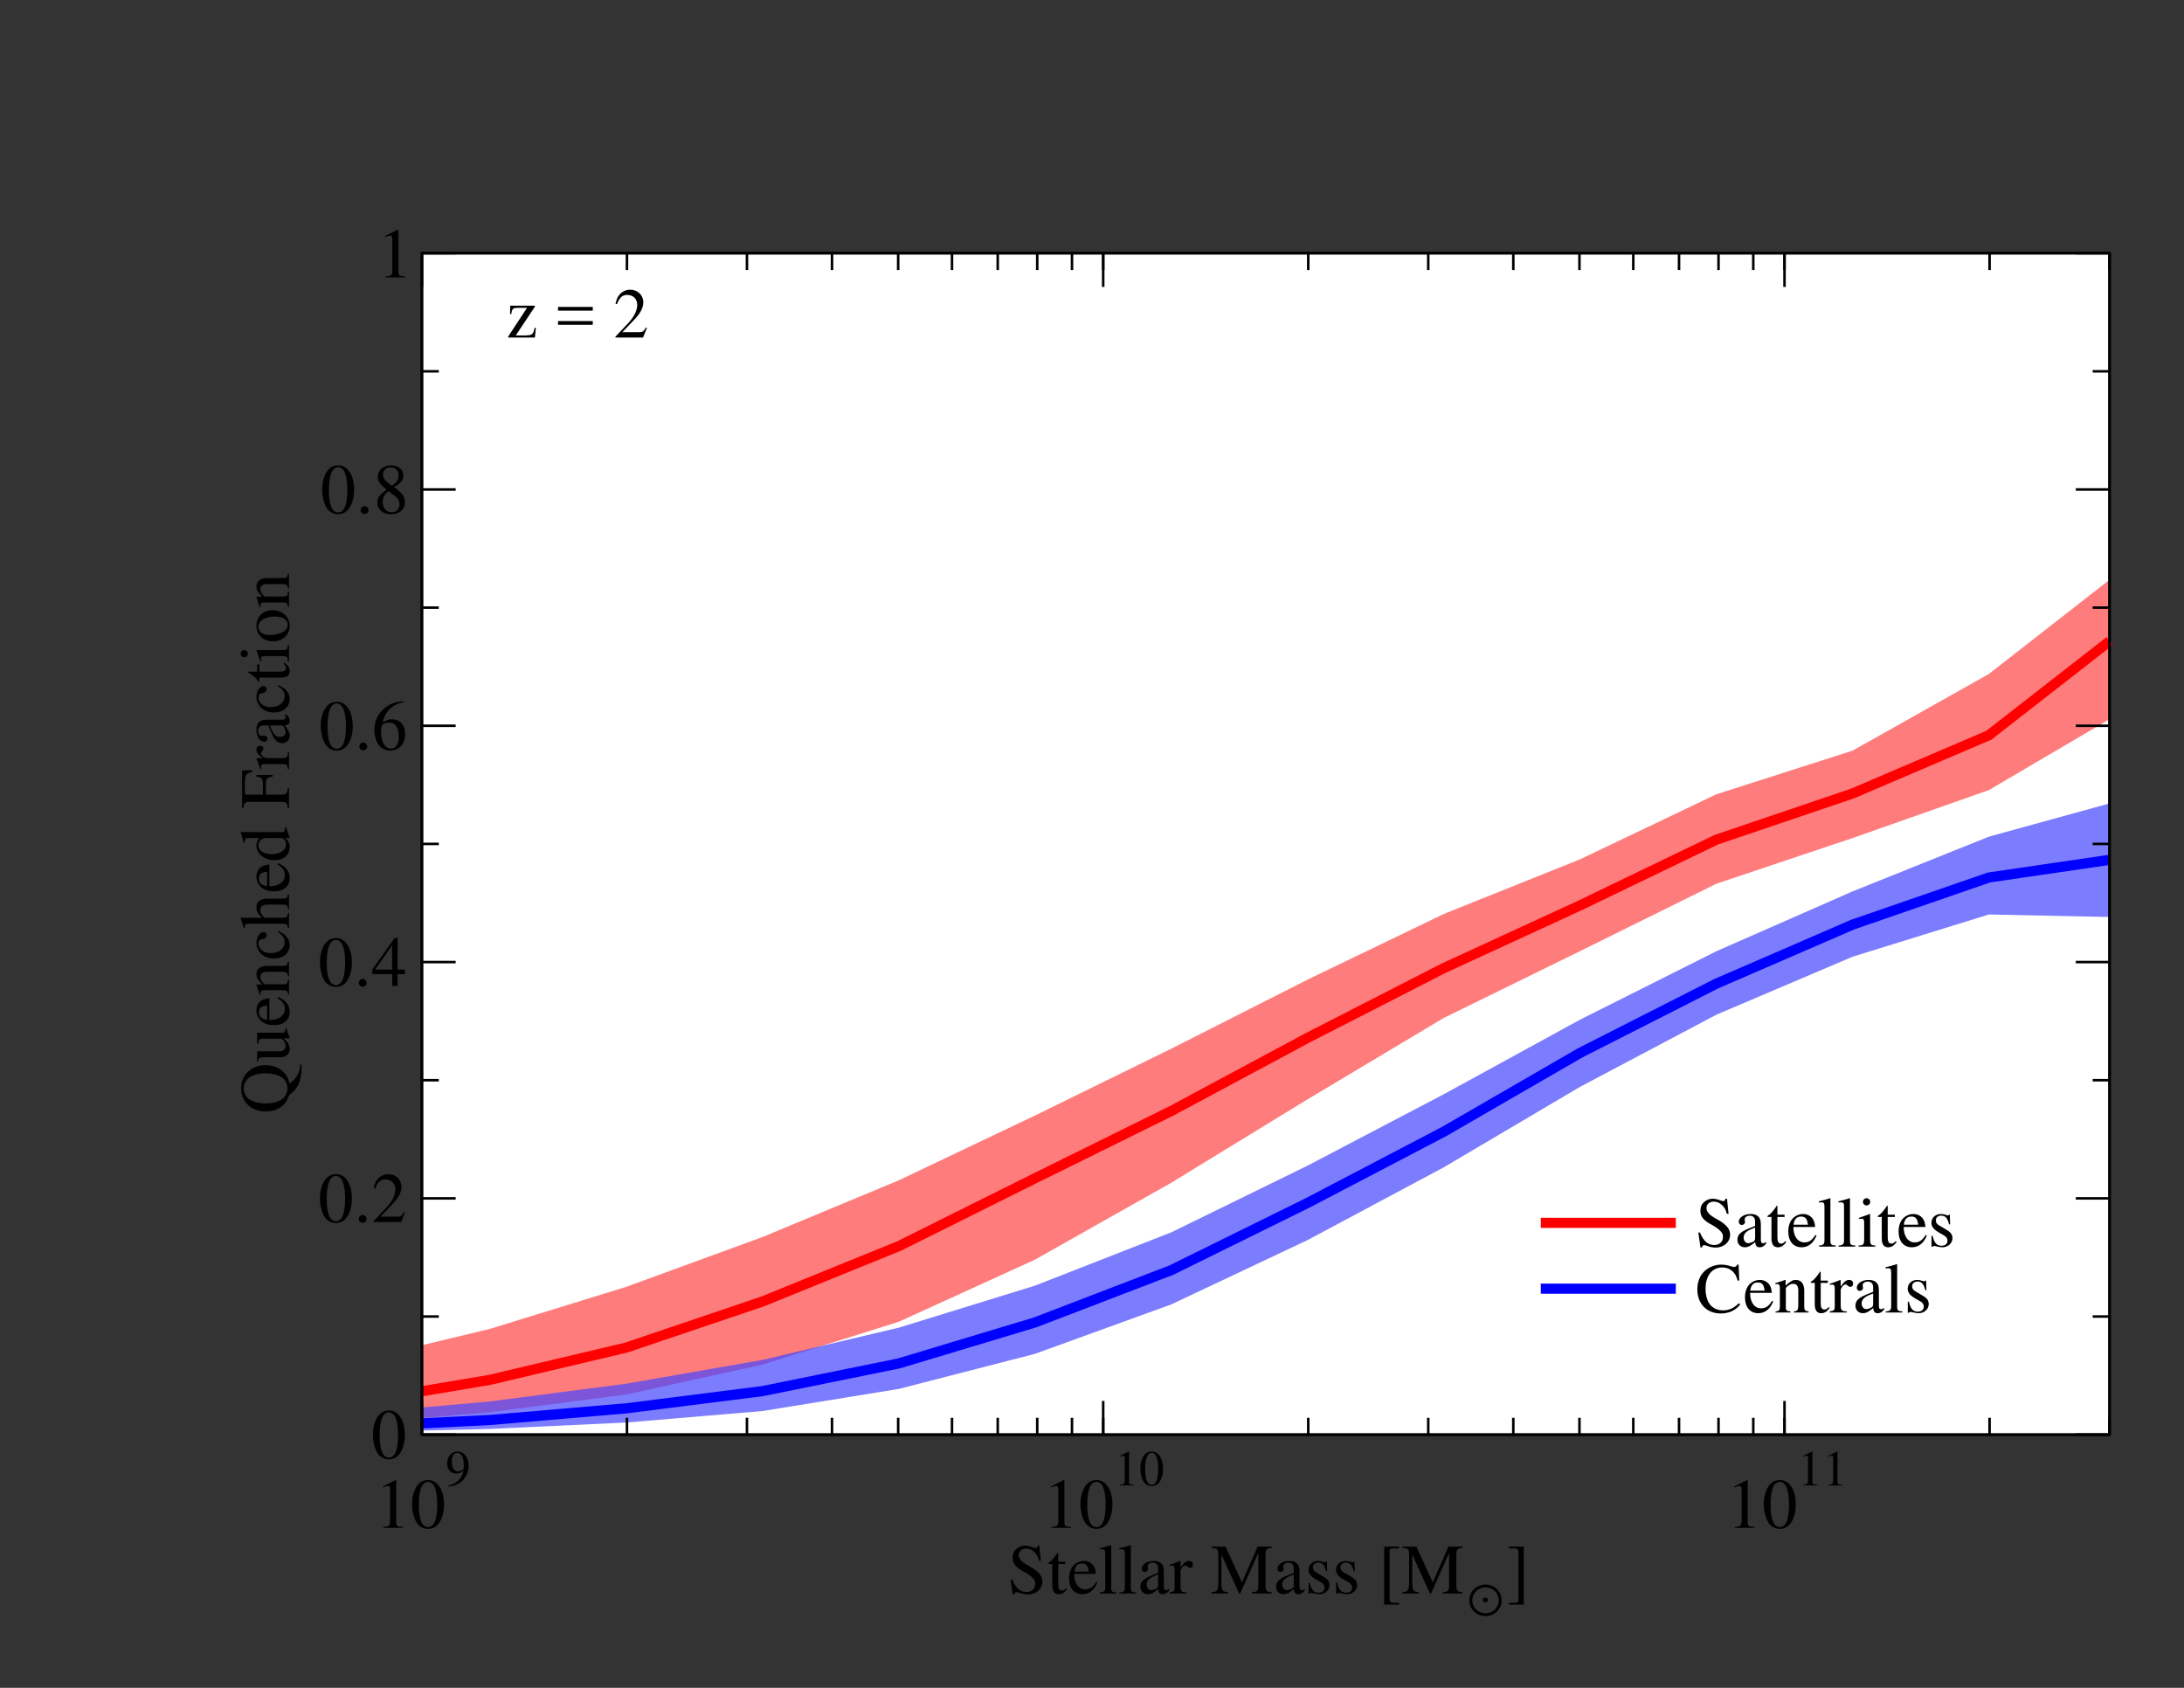 <?xml version="1.0" encoding="UTF-8"?>
<svg xmlns="http://www.w3.org/2000/svg" xmlns:xlink="http://www.w3.org/1999/xlink" width="792pt" height="612pt" viewBox="0 0 792 612" version="1.2">
<rect x="0" y="0" width="792" height="612" fill="#333333" stroke="none"/>
<g id="surface1">
<path style=" stroke:none;fill-rule:nonzero;fill:rgb(100%,100%,100%);fill-opacity:1;" d="M 153 520.199 L 765 520.199 L 765 91.801 L 153 91.801 Z M 153 520.199 "/>
<path style=" stroke:none;fill-rule:nonzero;fill:rgb(100%,26.961%,26.961%);fill-opacity:0.7;" d="M 153 514.141 L 177.727 512.062 L 227.113 505.633 L 276.504 494.801 L 325.949 479.258 L 375.34 456.734 L 424.789 428.828 L 474.18 398.598 L 523.566 369.098 L 573.016 344.863 L 622.402 320.441 L 671.855 303.859 L 721.242 286.477 L 765 260.773 L 765 210.223 L 721.242 244.371 L 671.855 272.156 L 622.402 288.008 L 573.016 311.57 L 523.566 331.398 L 474.18 355.203 L 424.789 380.234 L 375.34 404.473 L 325.949 427.973 L 276.504 448.535 L 227.113 466.59 L 177.727 481.828 L 153 487.766 "/>
<path style=" stroke:none;fill-rule:nonzero;fill:rgb(26.961%,26.961%,100%);fill-opacity:0.7;" d="M 153 518.73 L 177.727 518.117 L 227.113 515.793 L 276.504 511.633 L 325.949 503.613 L 375.34 490.887 L 424.789 472.953 L 474.18 449.637 L 523.566 423.258 L 573.016 394.066 L 622.402 367.934 L 671.855 346.883 L 721.242 331.582 L 765 332.5 L 765 291.312 L 721.242 303.367 L 671.855 323.195 L 622.402 344.922 L 573.016 369.711 L 523.566 396.762 L 474.18 422.648 L 424.789 446.82 L 375.34 466.16 L 325.949 481.398 L 276.504 493.09 L 227.113 501.719 L 177.727 508.145 L 153 510.348 "/>
<path style="fill:none;stroke-width:36.72;stroke-linecap:butt;stroke-linejoin:miter;stroke:rgb(100%,0%,0%);stroke-opacity:1;stroke-miterlimit:10;" d="M 1529.375 1075.273 L 1777.266 1116.914 L 2271.133 1233.789 L 2765.039 1400.859 L 3259.492 1601.602 L 3753.398 1847.617 L 4247.891 2091.836 L 4741.797 2356.797 L 5235.664 2609.57 L 5730.156 2837.227 L 6224.023 3075.312 L 6718.555 3243.008 L 7212.422 3454.141 L 7650.625 3795.625 " transform="matrix(0.1,0,0,-0.1,0,612)"/>
<path style="fill:none;stroke-width:36.72;stroke-linecap:butt;stroke-linejoin:miter;stroke:rgb(0%,0%,100%);stroke-opacity:1;stroke-miterlimit:10;" d="M 1529.375 958.984 L 1777.266 971.25 L 2271.133 1013.477 L 2765.039 1075.898 L 3259.492 1176.289 L 3753.398 1324.961 L 4247.891 1514.688 L 4741.797 1758.281 L 5235.664 2016.523 L 5730.156 2302.344 L 6224.023 2553.281 L 6718.555 2767.461 L 7212.422 2938.203 L 7650.625 3002.461 " transform="matrix(0.1,0,0,-0.1,0,612)"/>
<path style="fill:none;stroke-width:9.18;stroke-linecap:butt;stroke-linejoin:miter;stroke:rgb(0%,0%,0%);stroke-opacity:1;stroke-miterlimit:10;" d="M 1530 918.008 L 7650 918.008 " transform="matrix(0.1,0,0,-0.1,0,612)"/>
<path style="fill:none;stroke-width:9.18;stroke-linecap:butt;stroke-linejoin:miter;stroke:rgb(0%,0%,0%);stroke-opacity:1;stroke-miterlimit:10;" d="M 1530 5201.992 L 7650 5201.992 " transform="matrix(0.1,0,0,-0.1,0,612)"/>
<path style="fill:none;stroke-width:9.18;stroke-linecap:butt;stroke-linejoin:miter;stroke:rgb(0%,0%,0%);stroke-opacity:1;stroke-miterlimit:10;" d="M 2273.594 918.008 L 2273.594 979.18 " transform="matrix(0.1,0,0,-0.1,0,612)"/>
<path style="fill:none;stroke-width:9.18;stroke-linecap:butt;stroke-linejoin:miter;stroke:rgb(0%,0%,0%);stroke-opacity:1;stroke-miterlimit:10;" d="M 2273.594 5201.992 L 2273.594 5140.781 " transform="matrix(0.1,0,0,-0.1,0,612)"/>
<path style="fill:none;stroke-width:9.18;stroke-linecap:butt;stroke-linejoin:miter;stroke:rgb(0%,0%,0%);stroke-opacity:1;stroke-miterlimit:10;" d="M 2708.711 918.008 L 2708.711 979.18 " transform="matrix(0.1,0,0,-0.1,0,612)"/>
<path style="fill:none;stroke-width:9.18;stroke-linecap:butt;stroke-linejoin:miter;stroke:rgb(0%,0%,0%);stroke-opacity:1;stroke-miterlimit:10;" d="M 2708.711 5201.992 L 2708.711 5140.781 " transform="matrix(0.1,0,0,-0.1,0,612)"/>
<path style="fill:none;stroke-width:9.18;stroke-linecap:butt;stroke-linejoin:miter;stroke:rgb(0%,0%,0%);stroke-opacity:1;stroke-miterlimit:10;" d="M 3017.148 918.008 L 3017.148 979.18 " transform="matrix(0.1,0,0,-0.1,0,612)"/>
<path style="fill:none;stroke-width:9.18;stroke-linecap:butt;stroke-linejoin:miter;stroke:rgb(0%,0%,0%);stroke-opacity:1;stroke-miterlimit:10;" d="M 3017.148 5201.992 L 3017.148 5140.781 " transform="matrix(0.1,0,0,-0.1,0,612)"/>
<path style="fill:none;stroke-width:9.18;stroke-linecap:butt;stroke-linejoin:miter;stroke:rgb(0%,0%,0%);stroke-opacity:1;stroke-miterlimit:10;" d="M 3257.07 918.008 L 3257.07 979.18 " transform="matrix(0.1,0,0,-0.1,0,612)"/>
<path style="fill:none;stroke-width:9.18;stroke-linecap:butt;stroke-linejoin:miter;stroke:rgb(0%,0%,0%);stroke-opacity:1;stroke-miterlimit:10;" d="M 3257.07 5201.992 L 3257.07 5140.781 " transform="matrix(0.1,0,0,-0.1,0,612)"/>
<path style="fill:none;stroke-width:9.18;stroke-linecap:butt;stroke-linejoin:miter;stroke:rgb(0%,0%,0%);stroke-opacity:1;stroke-miterlimit:10;" d="M 3452.305 918.008 L 3452.305 979.18 " transform="matrix(0.1,0,0,-0.1,0,612)"/>
<path style="fill:none;stroke-width:9.18;stroke-linecap:butt;stroke-linejoin:miter;stroke:rgb(0%,0%,0%);stroke-opacity:1;stroke-miterlimit:10;" d="M 3452.305 5201.992 L 3452.305 5140.781 " transform="matrix(0.1,0,0,-0.1,0,612)"/>
<path style="fill:none;stroke-width:9.18;stroke-linecap:butt;stroke-linejoin:miter;stroke:rgb(0%,0%,0%);stroke-opacity:1;stroke-miterlimit:10;" d="M 3618.125 918.008 L 3618.125 979.18 " transform="matrix(0.1,0,0,-0.1,0,612)"/>
<path style="fill:none;stroke-width:9.18;stroke-linecap:butt;stroke-linejoin:miter;stroke:rgb(0%,0%,0%);stroke-opacity:1;stroke-miterlimit:10;" d="M 3618.125 5201.992 L 3618.125 5140.781 " transform="matrix(0.1,0,0,-0.1,0,612)"/>
<path style="fill:none;stroke-width:9.18;stroke-linecap:butt;stroke-linejoin:miter;stroke:rgb(0%,0%,0%);stroke-opacity:1;stroke-miterlimit:10;" d="M 3761.367 918.008 L 3761.367 979.18 " transform="matrix(0.1,0,0,-0.1,0,612)"/>
<path style="fill:none;stroke-width:9.18;stroke-linecap:butt;stroke-linejoin:miter;stroke:rgb(0%,0%,0%);stroke-opacity:1;stroke-miterlimit:10;" d="M 3761.367 5201.992 L 3761.367 5140.781 " transform="matrix(0.1,0,0,-0.1,0,612)"/>
<path style="fill:none;stroke-width:9.18;stroke-linecap:butt;stroke-linejoin:miter;stroke:rgb(0%,0%,0%);stroke-opacity:1;stroke-miterlimit:10;" d="M 3887.422 918.008 L 3887.422 979.18 " transform="matrix(0.1,0,0,-0.1,0,612)"/>
<path style="fill:none;stroke-width:9.18;stroke-linecap:butt;stroke-linejoin:miter;stroke:rgb(0%,0%,0%);stroke-opacity:1;stroke-miterlimit:10;" d="M 3887.422 5201.992 L 3887.422 5140.781 " transform="matrix(0.1,0,0,-0.1,0,612)"/>
<path style="fill:none;stroke-width:9.18;stroke-linecap:butt;stroke-linejoin:miter;stroke:rgb(0%,0%,0%);stroke-opacity:1;stroke-miterlimit:10;" d="M 4000.625 918.008 L 4000.625 979.18 " transform="matrix(0.1,0,0,-0.1,0,612)"/>
<path style="fill:none;stroke-width:9.18;stroke-linecap:butt;stroke-linejoin:miter;stroke:rgb(0%,0%,0%);stroke-opacity:1;stroke-miterlimit:10;" d="M 4000.625 5201.992 L 4000.625 5140.781 " transform="matrix(0.1,0,0,-0.1,0,612)"/>
<path style="fill:none;stroke-width:9.18;stroke-linecap:butt;stroke-linejoin:miter;stroke:rgb(0%,0%,0%);stroke-opacity:1;stroke-miterlimit:10;" d="M 4744.219 918.008 L 4744.219 979.18 " transform="matrix(0.1,0,0,-0.1,0,612)"/>
<path style="fill:none;stroke-width:9.18;stroke-linecap:butt;stroke-linejoin:miter;stroke:rgb(0%,0%,0%);stroke-opacity:1;stroke-miterlimit:10;" d="M 4744.219 5201.992 L 4744.219 5140.781 " transform="matrix(0.1,0,0,-0.1,0,612)"/>
<path style="fill:none;stroke-width:9.18;stroke-linecap:butt;stroke-linejoin:miter;stroke:rgb(0%,0%,0%);stroke-opacity:1;stroke-miterlimit:10;" d="M 5179.375 918.008 L 5179.375 979.18 " transform="matrix(0.1,0,0,-0.1,0,612)"/>
<path style="fill:none;stroke-width:9.18;stroke-linecap:butt;stroke-linejoin:miter;stroke:rgb(0%,0%,0%);stroke-opacity:1;stroke-miterlimit:10;" d="M 5179.375 5201.992 L 5179.375 5140.781 " transform="matrix(0.1,0,0,-0.1,0,612)"/>
<path style="fill:none;stroke-width:9.18;stroke-linecap:butt;stroke-linejoin:miter;stroke:rgb(0%,0%,0%);stroke-opacity:1;stroke-miterlimit:10;" d="M 5487.812 918.008 L 5487.812 979.18 " transform="matrix(0.1,0,0,-0.1,0,612)"/>
<path style="fill:none;stroke-width:9.18;stroke-linecap:butt;stroke-linejoin:miter;stroke:rgb(0%,0%,0%);stroke-opacity:1;stroke-miterlimit:10;" d="M 5487.812 5201.992 L 5487.812 5140.781 " transform="matrix(0.1,0,0,-0.1,0,612)"/>
<path style="fill:none;stroke-width:9.18;stroke-linecap:butt;stroke-linejoin:miter;stroke:rgb(0%,0%,0%);stroke-opacity:1;stroke-miterlimit:10;" d="M 5727.695 918.008 L 5727.695 979.18 " transform="matrix(0.1,0,0,-0.1,0,612)"/>
<path style="fill:none;stroke-width:9.18;stroke-linecap:butt;stroke-linejoin:miter;stroke:rgb(0%,0%,0%);stroke-opacity:1;stroke-miterlimit:10;" d="M 5727.695 5201.992 L 5727.695 5140.781 " transform="matrix(0.1,0,0,-0.1,0,612)"/>
<path style="fill:none;stroke-width:9.18;stroke-linecap:butt;stroke-linejoin:miter;stroke:rgb(0%,0%,0%);stroke-opacity:1;stroke-miterlimit:10;" d="M 5922.93 918.008 L 5922.93 979.18 " transform="matrix(0.1,0,0,-0.1,0,612)"/>
<path style="fill:none;stroke-width:9.18;stroke-linecap:butt;stroke-linejoin:miter;stroke:rgb(0%,0%,0%);stroke-opacity:1;stroke-miterlimit:10;" d="M 5922.93 5201.992 L 5922.93 5140.781 " transform="matrix(0.1,0,0,-0.1,0,612)"/>
<path style="fill:none;stroke-width:9.18;stroke-linecap:butt;stroke-linejoin:miter;stroke:rgb(0%,0%,0%);stroke-opacity:1;stroke-miterlimit:10;" d="M 6088.789 918.008 L 6088.789 979.18 " transform="matrix(0.1,0,0,-0.1,0,612)"/>
<path style="fill:none;stroke-width:9.18;stroke-linecap:butt;stroke-linejoin:miter;stroke:rgb(0%,0%,0%);stroke-opacity:1;stroke-miterlimit:10;" d="M 6088.789 5201.992 L 6088.789 5140.781 " transform="matrix(0.1,0,0,-0.1,0,612)"/>
<path style="fill:none;stroke-width:9.18;stroke-linecap:butt;stroke-linejoin:miter;stroke:rgb(0%,0%,0%);stroke-opacity:1;stroke-miterlimit:10;" d="M 6231.992 918.008 L 6231.992 979.18 " transform="matrix(0.1,0,0,-0.1,0,612)"/>
<path style="fill:none;stroke-width:9.18;stroke-linecap:butt;stroke-linejoin:miter;stroke:rgb(0%,0%,0%);stroke-opacity:1;stroke-miterlimit:10;" d="M 6231.992 5201.992 L 6231.992 5140.781 " transform="matrix(0.1,0,0,-0.1,0,612)"/>
<path style="fill:none;stroke-width:9.18;stroke-linecap:butt;stroke-linejoin:miter;stroke:rgb(0%,0%,0%);stroke-opacity:1;stroke-miterlimit:10;" d="M 6358.086 918.008 L 6358.086 979.18 " transform="matrix(0.1,0,0,-0.1,0,612)"/>
<path style="fill:none;stroke-width:9.18;stroke-linecap:butt;stroke-linejoin:miter;stroke:rgb(0%,0%,0%);stroke-opacity:1;stroke-miterlimit:10;" d="M 6358.086 5201.992 L 6358.086 5140.781 " transform="matrix(0.1,0,0,-0.1,0,612)"/>
<path style="fill:none;stroke-width:9.18;stroke-linecap:butt;stroke-linejoin:miter;stroke:rgb(0%,0%,0%);stroke-opacity:1;stroke-miterlimit:10;" d="M 6471.289 918.008 L 6471.289 979.18 " transform="matrix(0.1,0,0,-0.1,0,612)"/>
<path style="fill:none;stroke-width:9.18;stroke-linecap:butt;stroke-linejoin:miter;stroke:rgb(0%,0%,0%);stroke-opacity:1;stroke-miterlimit:10;" d="M 6471.289 5201.992 L 6471.289 5140.781 " transform="matrix(0.1,0,0,-0.1,0,612)"/>
<path style="fill:none;stroke-width:9.18;stroke-linecap:butt;stroke-linejoin:miter;stroke:rgb(0%,0%,0%);stroke-opacity:1;stroke-miterlimit:10;" d="M 7214.883 918.008 L 7214.883 979.18 " transform="matrix(0.1,0,0,-0.1,0,612)"/>
<path style="fill:none;stroke-width:9.18;stroke-linecap:butt;stroke-linejoin:miter;stroke:rgb(0%,0%,0%);stroke-opacity:1;stroke-miterlimit:10;" d="M 7214.883 5201.992 L 7214.883 5140.781 " transform="matrix(0.1,0,0,-0.1,0,612)"/>
<path style="fill:none;stroke-width:9.18;stroke-linecap:butt;stroke-linejoin:miter;stroke:rgb(0%,0%,0%);stroke-opacity:1;stroke-miterlimit:10;" d="M 7650 918.008 L 7650 979.18 " transform="matrix(0.1,0,0,-0.1,0,612)"/>
<path style="fill:none;stroke-width:9.18;stroke-linecap:butt;stroke-linejoin:miter;stroke:rgb(0%,0%,0%);stroke-opacity:1;stroke-miterlimit:10;" d="M 7650 5201.992 L 7650 5140.781 " transform="matrix(0.1,0,0,-0.1,0,612)"/>
<path style="fill:none;stroke-width:9.18;stroke-linecap:butt;stroke-linejoin:miter;stroke:rgb(0%,0%,0%);stroke-opacity:1;stroke-miterlimit:10;" d="M 1530 918.008 L 1530 1040.391 " transform="matrix(0.1,0,0,-0.1,0,612)"/>
<path style="fill:none;stroke-width:9.18;stroke-linecap:butt;stroke-linejoin:miter;stroke:rgb(0%,0%,0%);stroke-opacity:1;stroke-miterlimit:10;" d="M 1530 5201.992 L 1530 5079.609 " transform="matrix(0.1,0,0,-0.1,0,612)"/>
<path style="fill:none;stroke-width:9.18;stroke-linecap:butt;stroke-linejoin:miter;stroke:rgb(0%,0%,0%);stroke-opacity:1;stroke-miterlimit:10;" d="M 4000.625 918.008 L 4000.625 1040.391 " transform="matrix(0.1,0,0,-0.1,0,612)"/>
<path style="fill:none;stroke-width:9.18;stroke-linecap:butt;stroke-linejoin:miter;stroke:rgb(0%,0%,0%);stroke-opacity:1;stroke-miterlimit:10;" d="M 4000.625 5201.992 L 4000.625 5079.609 " transform="matrix(0.1,0,0,-0.1,0,612)"/>
<path style="fill:none;stroke-width:9.18;stroke-linecap:butt;stroke-linejoin:miter;stroke:rgb(0%,0%,0%);stroke-opacity:1;stroke-miterlimit:10;" d="M 6471.289 918.008 L 6471.289 1040.391 " transform="matrix(0.1,0,0,-0.1,0,612)"/>
<path style="fill:none;stroke-width:9.18;stroke-linecap:butt;stroke-linejoin:miter;stroke:rgb(0%,0%,0%);stroke-opacity:1;stroke-miterlimit:10;" d="M 6471.289 5201.992 L 6471.289 5079.609 " transform="matrix(0.1,0,0,-0.1,0,612)"/>
<path style=" stroke:none;fill-rule:nonzero;fill:rgb(0%,0%,0%);fill-opacity:1;" d="M 139.031 554 L 146.117 554 L 146.117 553.617 C 144.141 553.617 143.703 553.332 143.676 552.102 L 143.676 536.695 L 143.473 536.645 L 138.852 538.98 L 138.852 539.34 C 139.852 538.953 140.469 538.773 140.699 538.773 C 141.238 538.773 141.469 539.16 141.469 539.98 L 141.469 551.613 C 141.418 553.23 140.98 553.59 139.031 553.617 L 139.031 554 "/>
<path style=" stroke:none;fill-rule:nonzero;fill:rgb(0%,0%,0%);fill-opacity:1;" d="M 155.32 536.645 C 153.91 536.645 152.832 537.055 151.883 537.98 C 150.391 539.418 149.414 542.367 149.414 545.375 C 149.414 548.195 150.266 551.176 151.469 552.613 C 152.422 553.742 153.73 554.359 155.219 554.359 C 156.527 554.359 157.633 553.922 158.555 553.023 C 160.047 551.613 161.023 548.633 161.023 545.527 C 161.023 540.266 158.684 536.645 155.32 536.645 Z M 155.242 537.312 C 157.402 537.312 158.555 540.211 158.555 545.578 C 158.555 550.945 157.426 553.691 155.219 553.691 C 153.012 553.691 151.883 550.945 151.883 545.605 C 151.883 540.137 153.035 537.312 155.242 537.312 "/>
<path style=" stroke:none;fill-rule:nonzero;fill:rgb(0%,0%,0%);fill-opacity:1;" d="M 162.672 539 C 164.711 538.766 165.711 538.418 166.945 537.527 C 168.84 536.145 169.945 533.891 169.945 531.434 C 169.945 528.434 168.293 526.305 165.93 526.305 C 163.766 526.305 162.145 528.141 162.145 530.598 C 162.145 532.816 163.453 534.289 165.418 534.289 C 166.418 534.289 167.184 534 168.148 533.254 C 167.402 536.219 165.383 538.164 162.617 538.637 Z M 168.184 532.145 C 168.184 532.508 168.109 532.672 167.91 532.836 C 167.402 533.254 166.727 533.508 166.074 533.508 C 164.691 533.508 163.82 532.145 163.82 529.98 C 163.82 528.945 164.109 527.852 164.492 527.379 C 164.801 527.016 165.254 526.816 165.781 526.816 C 167.367 526.816 168.184 528.379 168.184 531.434 L 168.184 532.145 "/>
<path style=" stroke:none;fill-rule:nonzero;fill:rgb(0%,0%,0%);fill-opacity:1;" d="M 381.328 554 L 388.414 554 L 388.414 553.617 C 386.438 553.617 386.004 553.332 385.977 552.102 L 385.977 536.695 L 385.773 536.645 L 381.148 538.98 L 381.148 539.34 C 382.152 538.953 382.766 538.773 382.996 538.773 C 383.539 538.773 383.77 539.16 383.77 539.98 L 383.77 551.613 C 383.719 553.23 383.281 553.59 381.328 553.617 L 381.328 554 "/>
<path style=" stroke:none;fill-rule:nonzero;fill:rgb(0%,0%,0%);fill-opacity:1;" d="M 397.723 536.645 C 396.309 536.645 395.23 537.055 394.281 537.98 C 392.793 539.418 391.816 542.367 391.816 545.375 C 391.816 548.195 392.664 551.176 393.871 552.613 C 394.82 553.742 396.129 554.359 397.617 554.359 C 398.93 554.359 400.031 553.922 400.957 553.023 C 402.445 551.613 403.422 548.633 403.422 545.527 C 403.422 540.266 401.086 536.645 397.723 536.645 Z M 397.645 537.312 C 399.801 537.312 400.957 540.211 400.957 545.578 C 400.957 550.945 399.828 553.691 397.617 553.691 C 395.41 553.691 394.281 550.945 394.281 545.605 C 394.281 540.137 395.438 537.312 397.645 537.312 "/>
<path style=" stroke:none;fill-rule:nonzero;fill:rgb(0%,0%,0%);fill-opacity:1;" d="M 406.145 538.602 L 411.164 538.602 L 411.164 538.328 C 409.766 538.328 409.457 538.125 409.438 537.254 L 409.438 526.344 L 409.293 526.305 L 406.02 527.961 L 406.02 528.215 C 406.727 527.941 407.164 527.816 407.328 527.816 C 407.711 527.816 407.871 528.09 407.871 528.672 L 407.871 536.91 C 407.84 538.055 407.527 538.309 406.145 538.328 L 406.145 538.602 "/>
<path style=" stroke:none;fill-rule:nonzero;fill:rgb(0%,0%,0%);fill-opacity:1;" d="M 417.719 526.305 C 416.719 526.305 415.953 526.598 415.281 527.25 C 414.227 528.27 413.535 530.359 413.535 532.488 C 413.535 534.492 414.137 536.602 414.992 537.617 C 415.664 538.418 416.594 538.855 417.648 538.855 C 418.574 538.855 419.355 538.547 420.012 537.91 C 421.066 536.91 421.758 534.797 421.758 532.598 C 421.758 528.871 420.102 526.305 417.719 526.305 Z M 417.664 526.777 C 419.191 526.777 420.012 528.836 420.012 532.633 C 420.012 536.438 419.211 538.383 417.648 538.383 C 416.082 538.383 415.281 536.438 415.281 532.652 C 415.281 528.781 416.102 526.777 417.664 526.777 "/>
<path style=" stroke:none;fill-rule:nonzero;fill:rgb(0%,0%,0%);fill-opacity:1;" d="M 629.129 554 L 636.215 554 L 636.215 553.617 C 634.238 553.617 633.805 553.332 633.777 552.102 L 633.777 536.695 L 633.57 536.645 L 628.949 538.98 L 628.949 539.34 C 629.953 538.953 630.566 538.773 630.797 538.773 C 631.34 538.773 631.57 539.16 631.57 539.98 L 631.57 551.613 C 631.516 553.23 631.082 553.59 629.129 553.617 L 629.129 554 "/>
<path style=" stroke:none;fill-rule:nonzero;fill:rgb(0%,0%,0%);fill-opacity:1;" d="M 645.523 536.645 C 644.109 536.645 643.031 537.055 642.082 537.98 C 640.594 539.418 639.617 542.367 639.617 545.375 C 639.617 548.195 640.465 551.176 641.672 552.613 C 642.621 553.742 643.93 554.359 645.418 554.359 C 646.727 554.359 647.832 553.922 648.758 553.023 C 650.246 551.613 651.223 548.633 651.223 545.527 C 651.223 540.266 648.883 536.645 645.523 536.645 Z M 645.445 537.312 C 647.602 537.312 648.758 540.211 648.758 545.578 C 648.758 550.945 647.629 553.691 645.418 553.691 C 643.211 553.691 642.082 550.945 642.082 545.605 C 642.082 540.137 643.234 537.312 645.445 537.312 "/>
<path style=" stroke:none;fill-rule:nonzero;fill:rgb(0%,0%,0%);fill-opacity:1;" d="M 653.945 538.602 L 658.965 538.602 L 658.965 538.328 C 657.566 538.328 657.258 538.125 657.238 537.254 L 657.238 526.344 L 657.094 526.305 L 653.82 527.961 L 653.82 528.215 C 654.527 527.941 654.965 527.816 655.129 527.816 C 655.508 527.816 655.672 528.09 655.672 528.672 L 655.672 536.91 C 655.637 538.055 655.328 538.309 653.945 538.328 L 653.945 538.602 "/>
<path style=" stroke:none;fill-rule:nonzero;fill:rgb(0%,0%,0%);fill-opacity:1;" d="M 663.047 538.602 L 668.066 538.602 L 668.066 538.328 C 666.664 538.328 666.355 538.125 666.34 537.254 L 666.34 526.344 L 666.191 526.305 L 662.918 527.961 L 662.918 528.215 C 663.629 527.941 664.062 527.816 664.227 527.816 C 664.609 527.816 664.773 528.09 664.773 528.672 L 664.773 536.91 C 664.738 538.055 664.43 538.309 663.047 538.328 L 663.047 538.602 "/>
<path style=" stroke:none;fill-rule:nonzero;fill:rgb(0%,0%,0%);fill-opacity:1;" d="M 376.879 560.445 L 376.34 560.445 C 376.234 561.035 375.953 561.316 375.516 561.316 C 375.258 561.316 374.824 561.215 374.387 561.008 C 373.438 560.648 372.484 560.445 371.641 560.445 C 370.562 560.445 369.43 560.879 368.586 561.625 C 367.684 562.422 367.223 563.5 367.223 564.836 C 367.223 566.887 368.352 568.328 371.227 569.84 C 373.078 570.844 374.414 571.867 375.055 572.844 C 375.285 573.18 375.414 573.719 375.414 574.359 C 375.414 576.055 374.129 577.234 372.254 577.234 C 369.945 577.234 368.352 575.824 367.07 572.691 L 366.477 572.691 L 367.246 578.133 L 367.812 578.133 C 367.84 577.645 368.148 577.285 368.531 577.285 C 368.812 577.285 369.254 577.391 369.738 577.57 C 370.715 577.953 371.766 578.16 372.77 578.16 C 375.746 578.16 378.008 576.133 378.008 573.484 C 378.008 571.383 376.594 569.711 373.203 567.863 C 370.508 566.398 369.43 565.27 369.43 563.859 C 369.43 562.445 370.508 561.496 372.102 561.496 C 373.258 561.496 374.336 561.984 375.234 562.91 C 376.031 563.73 376.391 564.398 376.801 565.914 L 377.441 565.914 L 376.879 560.445 "/>
<path style=" stroke:none;fill-rule:nonzero;fill:rgb(0%,0%,0%);fill-opacity:1;" d="M 386.352 566.246 L 383.758 566.246 L 383.758 563.27 C 383.758 563.012 383.703 562.934 383.578 562.934 C 382.09 565.09 381.316 565.965 380.574 566.398 C 380.289 566.578 380.137 566.734 380.137 566.887 C 380.137 566.965 380.164 567.016 380.238 567.066 L 381.602 567.066 L 381.602 574.797 C 381.602 576.953 382.371 578.055 383.883 578.055 C 385.145 578.055 386.117 577.441 386.965 576.105 L 386.633 575.824 C 386.066 576.492 385.656 576.723 385.094 576.723 C 384.141 576.723 383.758 576.027 383.758 574.41 L 383.758 567.066 L 386.352 567.066 L 386.352 566.246 "/>
<path style=" stroke:none;fill-rule:nonzero;fill:rgb(0%,0%,0%);fill-opacity:1;" d="M 397.531 573.59 C 396.297 575.539 395.191 576.285 393.551 576.285 C 392.086 576.285 390.984 575.539 390.238 574.078 C 389.773 573.102 389.594 572.281 389.543 570.688 L 397.453 570.688 C 397.246 569.02 396.992 568.273 396.348 567.453 C 395.578 566.527 394.398 565.988 393.062 565.988 C 391.777 565.988 390.57 566.453 389.594 567.324 C 388.391 568.375 387.695 570.199 387.695 572.305 C 387.695 575.848 389.543 578.055 392.496 578.055 C 394.965 578.055 396.863 576.543 397.941 573.77 Z M 389.594 569.867 C 389.879 567.836 390.754 566.914 392.316 566.914 C 393.883 566.914 394.5 567.633 394.832 569.867 L 389.594 569.867 "/>
<path style=" stroke:none;fill-rule:nonzero;fill:rgb(0%,0%,0%);fill-opacity:1;" d="M 398.84 577.801 L 404.898 577.801 L 404.898 577.414 C 403.281 577.336 402.996 577.082 402.973 575.645 L 402.973 560.316 L 402.871 560.266 C 401.535 560.699 400.559 560.957 398.789 561.395 L 398.789 561.805 L 398.941 561.805 C 399.227 561.781 399.531 561.754 399.738 561.754 C 400.559 561.754 400.816 562.113 400.816 563.32 L 400.816 575.566 C 400.789 576.953 400.43 577.312 398.84 577.414 L 398.84 577.801 "/>
<path style=" stroke:none;fill-rule:nonzero;fill:rgb(0%,0%,0%);fill-opacity:1;" d="M 405.938 577.801 L 411.996 577.801 L 411.996 577.414 C 410.383 577.336 410.098 577.082 410.074 575.645 L 410.074 560.316 L 409.969 560.266 C 408.633 560.699 407.66 560.957 405.887 561.395 L 405.887 561.805 L 406.043 561.805 C 406.324 561.781 406.633 561.754 406.84 561.754 C 407.66 561.754 407.914 562.113 407.914 563.32 L 407.914 575.566 C 407.891 576.953 407.531 577.312 405.938 577.414 L 405.938 577.801 "/>
<path style=" stroke:none;fill-rule:nonzero;fill:rgb(0%,0%,0%);fill-opacity:1;" d="M 423.949 576.105 C 423.512 576.465 423.203 576.594 422.82 576.594 C 422.227 576.594 422.047 576.234 422.047 575.105 L 422.047 570.098 C 422.047 568.762 421.922 568.016 421.535 567.402 C 420.969 566.477 419.867 565.988 418.352 565.988 C 415.938 565.988 414.039 567.246 414.039 568.867 C 414.039 569.457 414.523 569.969 415.141 569.969 C 415.758 569.969 416.297 569.457 416.297 568.891 C 416.297 568.789 416.273 568.66 416.246 568.48 C 416.195 568.25 416.168 568.043 416.168 567.863 C 416.168 567.172 416.992 566.605 418.016 566.605 C 419.273 566.605 419.969 567.352 419.969 568.738 L 419.969 570.305 C 416.016 571.895 415.578 572.102 414.477 573.078 C 413.91 573.59 413.551 574.461 413.551 575.309 C 413.551 576.926 414.68 578.055 416.246 578.055 C 417.375 578.055 418.43 577.516 419.992 576.184 C 420.121 577.543 420.586 578.055 421.637 578.055 C 422.512 578.055 423.051 577.75 423.949 576.773 Z M 419.969 574.641 C 419.969 575.414 419.84 575.695 419.301 576.004 C 418.66 576.363 417.965 576.566 417.426 576.566 C 416.527 576.566 415.809 575.695 415.809 574.59 L 415.809 574.488 C 415.836 572.945 416.965 571.973 419.969 570.918 L 419.969 574.641 "/>
<path style=" stroke:none;fill-rule:nonzero;fill:rgb(0%,0%,0%);fill-opacity:1;" d="M 424.129 577.801 L 430.289 577.801 L 430.289 577.414 C 428.57 577.363 428.16 577.004 428.109 575.488 L 428.109 569.711 C 428.109 568.891 429.188 567.609 429.906 567.609 C 430.059 567.609 430.289 567.734 430.574 567.992 C 430.984 568.375 431.266 568.508 431.602 568.508 C 432.215 568.508 432.602 568.07 432.602 567.352 C 432.602 566.504 432.062 565.988 431.188 565.988 C 430.109 565.988 429.367 566.555 428.109 568.402 L 428.109 566.039 L 427.98 565.988 C 426.617 566.555 425.695 566.887 424.18 567.375 L 424.18 567.789 C 424.539 567.711 424.77 567.684 425.078 567.684 C 425.719 567.684 425.953 568.094 425.953 569.227 L 425.953 575.645 C 425.898 576.977 425.746 577.133 424.129 577.414 L 424.129 577.801 "/>
<path style=" stroke:none;fill-rule:nonzero;fill:rgb(0%,0%,0%);fill-opacity:1;" d="M 461.156 560.805 L 456.047 560.805 L 450.371 573.77 L 444.445 560.805 L 439.359 560.805 L 439.359 561.289 C 441.465 561.395 441.746 561.676 441.797 563.602 L 441.797 574.027 C 441.746 576.746 441.414 577.184 439.309 577.312 L 439.309 577.801 L 445.344 577.801 L 445.344 577.312 C 443.363 577.211 442.98 576.672 442.93 574.027 L 442.93 563.68 L 449.371 577.801 L 449.734 577.801 L 456.305 563.09 L 456.305 574.719 C 456.281 576.902 455.996 577.184 453.969 577.312 L 453.969 577.801 L 461.156 577.801 L 461.156 577.312 C 459.309 577.211 458.977 576.852 458.922 575 L 458.922 563.602 C 458.977 561.754 459.281 561.418 461.156 561.289 L 461.156 560.805 "/>
<path style=" stroke:none;fill-rule:nonzero;fill:rgb(0%,0%,0%);fill-opacity:1;" d="M 473.148 576.105 C 472.715 576.465 472.402 576.594 472.02 576.594 C 471.43 576.594 471.246 576.234 471.246 575.105 L 471.246 570.098 C 471.246 568.762 471.121 568.016 470.734 567.402 C 470.172 566.477 469.066 565.988 467.551 565.988 C 465.137 565.988 463.238 567.246 463.238 568.867 C 463.238 569.457 463.727 569.969 464.344 569.969 C 464.957 569.969 465.496 569.457 465.496 568.891 C 465.496 568.789 465.473 568.66 465.445 568.48 C 465.395 568.25 465.367 568.043 465.367 567.863 C 465.367 567.172 466.191 566.605 467.219 566.605 C 468.477 566.605 469.168 567.352 469.168 568.738 L 469.168 570.305 C 465.215 571.895 464.777 572.102 463.676 573.078 C 463.109 573.59 462.75 574.461 462.75 575.309 C 462.75 576.926 463.879 578.055 465.445 578.055 C 466.574 578.055 467.629 577.516 469.195 576.184 C 469.324 577.543 469.785 578.055 470.84 578.055 C 471.711 578.055 472.25 577.75 473.148 576.773 Z M 469.168 574.641 C 469.168 575.414 469.039 575.695 468.504 576.004 C 467.859 576.363 467.164 576.566 466.629 576.566 C 465.727 576.566 465.008 575.695 465.008 574.59 L 465.008 574.488 C 465.035 572.945 466.164 571.973 469.168 570.918 L 469.168 574.641 "/>
<path style=" stroke:none;fill-rule:nonzero;fill:rgb(0%,0%,0%);fill-opacity:1;" d="M 481.289 569.738 L 481.184 566.219 L 480.902 566.219 C 480.746 566.426 480.621 566.504 480.492 566.504 C 480.34 566.504 480.082 566.453 479.797 566.324 C 479.207 566.117 478.617 565.988 478.004 565.988 C 475.973 565.988 474.508 567.324 474.508 569.172 C 474.508 570.609 475.332 571.637 477.516 572.871 L 479.004 573.719 C 479.902 574.23 480.34 574.848 480.34 575.645 C 480.34 576.773 479.516 577.492 478.207 577.492 C 476.434 577.492 475.535 576.516 474.945 573.898 L 474.535 573.898 L 474.535 577.902 L 474.867 577.902 C 475.047 577.645 475.152 577.594 475.461 577.594 C 475.742 577.594 476.051 577.645 476.641 577.801 C 477.336 577.953 478.004 578.055 478.516 578.055 C 480.516 578.055 482.133 576.566 482.133 574.77 C 482.133 573.484 481.543 572.641 479.977 571.715 L 477.203 570.07 C 476.484 569.66 476.102 569.02 476.102 568.328 C 476.102 567.273 476.898 566.578 478.078 566.578 C 479.543 566.578 480.312 567.43 480.902 569.738 L 481.289 569.738 "/>
<path style=" stroke:none;fill-rule:nonzero;fill:rgb(0%,0%,0%);fill-opacity:1;" d="M 491.289 569.738 L 491.184 566.219 L 490.902 566.219 C 490.746 566.426 490.621 566.504 490.492 566.504 C 490.34 566.504 490.082 566.453 489.797 566.324 C 489.207 566.117 488.617 565.988 488.004 565.988 C 485.973 565.988 484.508 567.324 484.508 569.172 C 484.508 570.609 485.332 571.637 487.516 572.871 L 489.004 573.719 C 489.902 574.23 490.34 574.848 490.34 575.645 C 490.34 576.773 489.516 577.492 488.207 577.492 C 486.434 577.492 485.535 576.516 484.945 573.898 L 484.535 573.898 L 484.535 577.902 L 484.867 577.902 C 485.047 577.645 485.152 577.594 485.461 577.594 C 485.742 577.594 486.051 577.645 486.641 577.801 C 487.336 577.953 488.004 578.055 488.516 578.055 C 490.516 578.055 492.133 576.566 492.133 574.77 C 492.133 573.484 491.543 572.641 489.977 571.715 L 487.203 570.07 C 486.484 569.66 486.102 569.02 486.102 568.328 C 486.102 567.273 486.898 566.578 488.078 566.578 C 489.543 566.578 490.312 567.43 490.902 569.738 L 491.289 569.738 "/>
<path style=" stroke:none;fill-rule:nonzero;fill:rgb(0%,0%,0%);fill-opacity:1;" d="M 507.379 561.445 L 507.379 560.805 L 501.961 560.805 L 501.961 581.805 L 507.379 581.805 L 507.379 581.164 L 505.168 581.164 C 504.297 581.137 503.938 580.754 503.91 579.828 L 503.91 562.574 C 503.938 561.754 504.219 561.469 505.066 561.445 L 507.379 561.445 "/>
<path style=" stroke:none;fill-rule:nonzero;fill:rgb(0%,0%,0%);fill-opacity:1;" d="M 530.359 560.805 L 525.246 560.805 L 519.574 573.77 L 513.645 560.805 L 508.559 560.805 L 508.559 561.289 C 510.664 561.395 510.945 561.676 510.996 563.602 L 510.996 574.027 C 510.945 576.746 510.613 577.184 508.508 577.312 L 508.508 577.801 L 514.543 577.801 L 514.543 577.312 C 512.562 577.211 512.18 576.672 512.129 574.027 L 512.129 563.68 L 518.57 577.801 L 518.934 577.801 L 525.504 563.09 L 525.504 574.719 C 525.48 576.902 525.195 577.184 523.168 577.312 L 523.168 577.801 L 530.359 577.801 L 530.359 577.312 C 528.508 577.211 528.176 576.852 528.121 575 L 528.121 563.602 C 528.176 561.754 528.484 561.418 530.359 561.289 L 530.359 560.805 "/>
<path style=" stroke:none;fill-rule:nonzero;fill:rgb(0%,0%,0%);fill-opacity:1;" d="M 538.781 574.535 C 535.441 574.535 532.848 577.051 532.848 580.285 C 532.848 583.469 535.441 586.012 538.703 586.012 C 541.965 586.012 544.555 583.469 544.555 580.258 C 544.555 577.102 541.965 574.535 538.781 574.535 Z M 538.652 575.586 C 541.398 575.586 543.504 577.617 543.504 580.285 C 543.504 582.879 541.371 584.957 538.703 584.957 C 536.031 584.957 533.902 582.879 533.902 580.258 C 533.902 577.691 536.031 575.586 538.652 575.586 "/>
<path style=" stroke:none;fill-rule:nonzero;fill:rgb(0%,0%,0%);fill-opacity:1;" d="M 538.59 579.312 C 538.086 579.312 537.703 579.672 537.703 580.145 C 537.703 580.633 538.086 580.992 538.59 580.992 L 538.715 580.992 C 539.215 580.992 539.602 580.633 539.602 580.145 C 539.602 579.672 539.215 579.312 538.715 579.312 L 538.59 579.312 "/>
<path style=" stroke:none;fill-rule:nonzero;fill:rgb(0%,0%,0%);fill-opacity:1;" d="M 547.172 581.164 L 547.172 581.805 L 552.59 581.805 L 552.59 560.805 L 547.172 560.805 L 547.172 561.445 L 549.383 561.445 C 550.254 561.469 550.613 561.855 550.641 562.781 L 550.641 580.035 C 550.613 580.855 550.332 581.137 549.484 581.164 L 547.172 581.164 "/>
<path style="fill:none;stroke-width:9.18;stroke-linecap:butt;stroke-linejoin:miter;stroke:rgb(0%,0%,0%);stroke-opacity:1;stroke-miterlimit:10;" d="M 1530 918.008 L 1530 5201.992 " transform="matrix(0.1,0,0,-0.1,0,612)"/>
<path style="fill:none;stroke-width:9.18;stroke-linecap:butt;stroke-linejoin:miter;stroke:rgb(0%,0%,0%);stroke-opacity:1;stroke-miterlimit:10;" d="M 7650 918.008 L 7650 5201.992 " transform="matrix(0.1,0,0,-0.1,0,612)"/>
<path style="fill:none;stroke-width:9.18;stroke-linecap:butt;stroke-linejoin:miter;stroke:rgb(0%,0%,0%);stroke-opacity:1;stroke-miterlimit:10;" d="M 1530 1346.406 L 1591.211 1346.406 " transform="matrix(0.1,0,0,-0.1,0,612)"/>
<path style="fill:none;stroke-width:9.18;stroke-linecap:butt;stroke-linejoin:miter;stroke:rgb(0%,0%,0%);stroke-opacity:1;stroke-miterlimit:10;" d="M 7650 1346.406 L 7588.789 1346.406 " transform="matrix(0.1,0,0,-0.1,0,612)"/>
<path style="fill:none;stroke-width:9.18;stroke-linecap:butt;stroke-linejoin:miter;stroke:rgb(0%,0%,0%);stroke-opacity:1;stroke-miterlimit:10;" d="M 1530 2203.203 L 1591.211 2203.203 " transform="matrix(0.1,0,0,-0.1,0,612)"/>
<path style="fill:none;stroke-width:9.18;stroke-linecap:butt;stroke-linejoin:miter;stroke:rgb(0%,0%,0%);stroke-opacity:1;stroke-miterlimit:10;" d="M 7650 2203.203 L 7588.789 2203.203 " transform="matrix(0.1,0,0,-0.1,0,612)"/>
<path style="fill:none;stroke-width:9.18;stroke-linecap:butt;stroke-linejoin:miter;stroke:rgb(0%,0%,0%);stroke-opacity:1;stroke-miterlimit:10;" d="M 1530 3060 L 1591.211 3060 " transform="matrix(0.1,0,0,-0.1,0,612)"/>
<path style="fill:none;stroke-width:9.18;stroke-linecap:butt;stroke-linejoin:miter;stroke:rgb(0%,0%,0%);stroke-opacity:1;stroke-miterlimit:10;" d="M 7650 3060 L 7588.789 3060 " transform="matrix(0.1,0,0,-0.1,0,612)"/>
<path style="fill:none;stroke-width:9.18;stroke-linecap:butt;stroke-linejoin:miter;stroke:rgb(0%,0%,0%);stroke-opacity:1;stroke-miterlimit:10;" d="M 1530 3916.797 L 1591.211 3916.797 " transform="matrix(0.1,0,0,-0.1,0,612)"/>
<path style="fill:none;stroke-width:9.18;stroke-linecap:butt;stroke-linejoin:miter;stroke:rgb(0%,0%,0%);stroke-opacity:1;stroke-miterlimit:10;" d="M 7650 3916.797 L 7588.789 3916.797 " transform="matrix(0.1,0,0,-0.1,0,612)"/>
<path style="fill:none;stroke-width:9.18;stroke-linecap:butt;stroke-linejoin:miter;stroke:rgb(0%,0%,0%);stroke-opacity:1;stroke-miterlimit:10;" d="M 1530 4773.594 L 1591.211 4773.594 " transform="matrix(0.1,0,0,-0.1,0,612)"/>
<path style="fill:none;stroke-width:9.18;stroke-linecap:butt;stroke-linejoin:miter;stroke:rgb(0%,0%,0%);stroke-opacity:1;stroke-miterlimit:10;" d="M 7650 4773.594 L 7588.789 4773.594 " transform="matrix(0.1,0,0,-0.1,0,612)"/>
<path style="fill:none;stroke-width:9.18;stroke-linecap:butt;stroke-linejoin:miter;stroke:rgb(0%,0%,0%);stroke-opacity:1;stroke-miterlimit:10;" d="M 1530 918.008 L 1652.383 918.008 " transform="matrix(0.1,0,0,-0.1,0,612)"/>
<path style="fill:none;stroke-width:9.18;stroke-linecap:butt;stroke-linejoin:miter;stroke:rgb(0%,0%,0%);stroke-opacity:1;stroke-miterlimit:10;" d="M 7650 918.008 L 7527.617 918.008 " transform="matrix(0.1,0,0,-0.1,0,612)"/>
<path style="fill:none;stroke-width:9.18;stroke-linecap:butt;stroke-linejoin:miter;stroke:rgb(0%,0%,0%);stroke-opacity:1;stroke-miterlimit:10;" d="M 1530 1774.805 L 1652.383 1774.805 " transform="matrix(0.1,0,0,-0.1,0,612)"/>
<path style="fill:none;stroke-width:9.18;stroke-linecap:butt;stroke-linejoin:miter;stroke:rgb(0%,0%,0%);stroke-opacity:1;stroke-miterlimit:10;" d="M 7650 1774.805 L 7527.617 1774.805 " transform="matrix(0.1,0,0,-0.1,0,612)"/>
<path style="fill:none;stroke-width:9.18;stroke-linecap:butt;stroke-linejoin:miter;stroke:rgb(0%,0%,0%);stroke-opacity:1;stroke-miterlimit:10;" d="M 1530 2631.602 L 1652.383 2631.602 " transform="matrix(0.1,0,0,-0.1,0,612)"/>
<path style="fill:none;stroke-width:9.18;stroke-linecap:butt;stroke-linejoin:miter;stroke:rgb(0%,0%,0%);stroke-opacity:1;stroke-miterlimit:10;" d="M 7650 2631.602 L 7527.617 2631.602 " transform="matrix(0.1,0,0,-0.1,0,612)"/>
<path style="fill:none;stroke-width:9.18;stroke-linecap:butt;stroke-linejoin:miter;stroke:rgb(0%,0%,0%);stroke-opacity:1;stroke-miterlimit:10;" d="M 1530 3488.398 L 1652.383 3488.398 " transform="matrix(0.1,0,0,-0.1,0,612)"/>
<path style="fill:none;stroke-width:9.18;stroke-linecap:butt;stroke-linejoin:miter;stroke:rgb(0%,0%,0%);stroke-opacity:1;stroke-miterlimit:10;" d="M 7650 3488.398 L 7527.617 3488.398 " transform="matrix(0.1,0,0,-0.1,0,612)"/>
<path style="fill:none;stroke-width:9.18;stroke-linecap:butt;stroke-linejoin:miter;stroke:rgb(0%,0%,0%);stroke-opacity:1;stroke-miterlimit:10;" d="M 1530 4345.195 L 1652.383 4345.195 " transform="matrix(0.1,0,0,-0.1,0,612)"/>
<path style="fill:none;stroke-width:9.18;stroke-linecap:butt;stroke-linejoin:miter;stroke:rgb(0%,0%,0%);stroke-opacity:1;stroke-miterlimit:10;" d="M 7650 4345.195 L 7527.617 4345.195 " transform="matrix(0.1,0,0,-0.1,0,612)"/>
<path style="fill:none;stroke-width:9.18;stroke-linecap:butt;stroke-linejoin:miter;stroke:rgb(0%,0%,0%);stroke-opacity:1;stroke-miterlimit:10;" d="M 1530 5201.992 L 1652.383 5201.992 " transform="matrix(0.1,0,0,-0.1,0,612)"/>
<path style="fill:none;stroke-width:9.18;stroke-linecap:butt;stroke-linejoin:miter;stroke:rgb(0%,0%,0%);stroke-opacity:1;stroke-miterlimit:10;" d="M 7650 5201.992 L 7527.617 5201.992 " transform="matrix(0.1,0,0,-0.1,0,612)"/>
<path style=" stroke:none;fill-rule:nonzero;fill:rgb(0%,0%,0%);fill-opacity:1;" d="M 141.121 511.445 C 139.711 511.445 138.633 511.855 137.68 512.781 C 136.191 514.219 135.215 517.168 135.215 520.172 C 135.215 522.996 136.062 525.977 137.27 527.414 C 138.219 528.543 139.531 529.16 141.02 529.16 C 142.328 529.16 143.434 528.723 144.355 527.824 C 145.844 526.414 146.82 523.434 146.82 520.328 C 146.82 515.062 144.484 511.445 141.121 511.445 Z M 141.043 512.109 C 143.203 512.109 144.355 515.012 144.355 520.379 C 144.355 525.746 143.227 528.492 141.02 528.492 C 138.812 528.492 137.68 525.746 137.68 520.406 C 137.68 514.938 138.836 512.109 141.043 512.109 "/>
<path style=" stroke:none;fill-rule:nonzero;fill:rgb(0%,0%,0%);fill-opacity:1;" d="M 121.922 425.742 C 120.508 425.742 119.43 426.156 118.48 427.078 C 116.992 428.516 116.016 431.469 116.016 434.473 C 116.016 437.297 116.863 440.273 118.07 441.715 C 119.02 442.844 120.328 443.461 121.82 443.461 C 123.129 443.461 124.234 443.023 125.156 442.125 C 126.645 440.711 127.621 437.734 127.621 434.629 C 127.621 429.363 125.285 425.742 121.922 425.742 Z M 121.844 426.41 C 124.004 426.41 125.156 429.312 125.156 434.68 C 125.156 440.047 124.027 442.793 121.82 442.793 C 119.609 442.793 118.48 440.047 118.48 434.703 C 118.48 429.234 119.637 426.41 121.844 426.41 "/>
<path style=" stroke:none;fill-rule:nonzero;fill:rgb(0%,0%,0%);fill-opacity:1;" d="M 131.508 440.531 C 130.738 440.531 130.098 441.176 130.098 441.996 C 130.098 442.742 130.738 443.383 131.484 443.383 C 132.281 443.383 132.945 442.766 132.945 441.996 C 132.945 441.199 132.281 440.531 131.508 440.531 "/>
<path style=" stroke:none;fill-rule:nonzero;fill:rgb(0%,0%,0%);fill-opacity:1;" d="M 146.895 439.582 L 146.562 439.453 C 145.613 440.945 145.328 441.121 144.121 441.148 L 137.984 441.148 L 142.301 436.629 C 144.586 434.242 145.586 432.289 145.586 430.262 C 145.586 427.719 143.508 425.742 140.836 425.742 C 139.422 425.742 138.09 426.309 137.141 427.336 C 136.316 428.211 135.934 429.031 135.496 430.852 L 136.035 430.98 C 137.062 428.465 137.961 427.645 139.758 427.645 C 141.941 427.645 143.379 429.109 143.379 431.266 C 143.379 433.293 142.195 435.656 140.039 437.938 L 135.469 442.793 L 135.469 443.102 L 145.484 443.102 L 146.895 439.582 "/>
<path style=" stroke:none;fill-rule:nonzero;fill:rgb(0%,0%,0%);fill-opacity:1;" d="M 121.922 340.145 C 120.508 340.145 119.43 340.555 118.48 341.48 C 116.992 342.918 116.016 345.867 116.016 348.871 C 116.016 351.695 116.863 354.676 118.07 356.113 C 119.02 357.242 120.328 357.859 121.82 357.859 C 123.129 357.859 124.234 357.422 125.156 356.523 C 126.645 355.113 127.621 352.133 127.621 349.027 C 127.621 343.766 125.285 340.145 121.922 340.145 Z M 121.844 340.812 C 124.004 340.812 125.156 343.711 125.156 349.078 C 125.156 354.445 124.027 357.191 121.82 357.191 C 119.609 357.191 118.48 354.445 118.48 349.105 C 118.48 343.637 119.637 340.812 121.844 340.812 "/>
<path style=" stroke:none;fill-rule:nonzero;fill:rgb(0%,0%,0%);fill-opacity:1;" d="M 131.508 354.934 C 130.738 354.934 130.098 355.574 130.098 356.395 C 130.098 357.141 130.738 357.781 131.484 357.781 C 132.281 357.781 132.945 357.164 132.945 356.395 C 132.945 355.602 132.281 354.934 131.508 354.934 "/>
<path style=" stroke:none;fill-rule:nonzero;fill:rgb(0%,0%,0%);fill-opacity:1;" d="M 146.82 351.57 L 144.199 351.57 L 144.199 340.145 L 143.07 340.145 L 135.008 351.57 L 135.008 353.211 L 142.223 353.211 L 142.223 357.5 L 144.199 357.5 L 144.199 353.211 L 146.82 353.211 Z M 142.195 351.57 L 136.035 351.57 L 142.195 342.762 L 142.195 351.57 "/>
<path style=" stroke:none;fill-rule:nonzero;fill:rgb(0%,0%,0%);fill-opacity:1;" d="M 122.223 254.445 C 120.809 254.445 119.73 254.855 118.781 255.781 C 117.293 257.219 116.316 260.168 116.316 263.172 C 116.316 265.996 117.164 268.977 118.371 270.414 C 119.32 271.543 120.629 272.16 122.117 272.16 C 123.43 272.16 124.531 271.723 125.457 270.824 C 126.945 269.41 127.922 266.434 127.922 263.328 C 127.922 258.062 125.586 254.445 122.223 254.445 Z M 122.145 255.109 C 124.301 255.109 125.457 258.012 125.457 263.379 C 125.457 268.746 124.328 271.492 122.117 271.492 C 119.91 271.492 118.781 268.746 118.781 263.406 C 118.781 257.938 119.938 255.109 122.145 255.109 "/>
<path style=" stroke:none;fill-rule:nonzero;fill:rgb(0%,0%,0%);fill-opacity:1;" d="M 131.711 269.234 C 130.938 269.234 130.297 269.875 130.297 270.695 C 130.297 271.441 130.938 272.082 131.684 272.082 C 132.48 272.082 133.148 271.465 133.148 270.695 C 133.148 269.898 132.48 269.234 131.711 269.234 "/>
<path style=" stroke:none;fill-rule:nonzero;fill:rgb(0%,0%,0%);fill-opacity:1;" d="M 146.352 254.238 C 143.422 254.496 141.934 254.984 140.062 256.293 C 137.289 258.27 135.773 261.195 135.773 264.637 C 135.773 266.871 136.465 269.129 137.57 270.414 C 138.547 271.543 139.934 272.16 141.523 272.16 C 144.707 272.16 146.914 269.719 146.914 266.176 C 146.914 262.867 145.066 260.812 142.062 260.812 C 140.934 260.812 140.422 260.992 138.805 261.969 C 139.496 258.09 142.371 255.316 146.402 254.648 Z M 141.113 261.992 C 143.348 261.992 144.605 263.84 144.605 267.051 C 144.605 269.875 143.602 271.441 141.805 271.441 C 139.547 271.441 138.16 269.027 138.16 265.047 C 138.16 263.738 138.367 263.02 138.879 262.633 C 139.418 262.223 140.215 261.992 141.113 261.992 "/>
<path style=" stroke:none;fill-rule:nonzero;fill:rgb(0%,0%,0%);fill-opacity:1;" d="M 122.723 168.742 C 121.309 168.742 120.23 169.156 119.281 170.078 C 117.793 171.516 116.816 174.469 116.816 177.473 C 116.816 180.297 117.664 183.273 118.871 184.715 C 119.82 185.844 121.129 186.461 122.617 186.461 C 123.93 186.461 125.031 186.023 125.957 185.125 C 127.445 183.711 128.422 180.734 128.422 177.629 C 128.422 172.363 126.086 168.742 122.723 168.742 Z M 122.645 169.41 C 124.801 169.41 125.957 172.312 125.957 177.68 C 125.957 183.047 124.828 185.793 122.617 185.793 C 120.41 185.793 119.281 183.047 119.281 177.703 C 119.281 172.234 120.438 169.41 122.645 169.41 "/>
<path style=" stroke:none;fill-rule:nonzero;fill:rgb(0%,0%,0%);fill-opacity:1;" d="M 132.211 183.531 C 131.438 183.531 130.797 184.176 130.797 184.996 C 130.797 185.742 131.438 186.383 132.184 186.383 C 132.98 186.383 133.648 185.766 133.648 184.996 C 133.648 184.199 132.98 183.531 132.211 183.531 "/>
<path style=" stroke:none;fill-rule:nonzero;fill:rgb(0%,0%,0%);fill-opacity:1;" d="M 142.844 176.574 C 145.387 175.215 146.285 174.137 146.285 172.391 C 146.285 170.258 144.465 168.742 141.871 168.742 C 139.07 168.742 136.992 170.465 136.992 172.801 C 136.992 174.469 137.48 175.215 140.176 177.578 C 137.379 179.707 136.84 180.453 136.84 182.223 C 136.84 184.738 138.84 186.461 141.766 186.461 C 144.848 186.461 146.824 184.766 146.824 182.121 C 146.824 180.117 145.953 178.91 142.844 176.574 Z M 142.383 179.219 C 144.258 180.555 144.871 181.477 144.871 182.914 C 144.871 184.586 143.719 185.742 142.051 185.742 C 140.098 185.742 138.789 184.254 138.789 182.043 C 138.789 180.375 139.328 179.32 140.844 178.09 Z M 142.102 176.113 C 139.816 174.621 138.891 173.441 138.891 172.004 C 138.891 170.516 140.047 169.461 141.664 169.461 C 143.41 169.461 144.516 170.594 144.516 172.363 C 144.516 173.93 143.848 174.984 142.102 176.113 "/>
<path style=" stroke:none;fill-rule:nonzero;fill:rgb(0%,0%,0%);fill-opacity:1;" d="M 139.828 100.602 L 146.914 100.602 L 146.914 100.215 C 144.938 100.215 144.504 99.934 144.477 98.699 L 144.477 83.297 L 144.273 83.242 L 139.648 85.578 L 139.648 85.938 C 140.652 85.555 141.266 85.375 141.496 85.375 C 142.039 85.375 142.27 85.758 142.27 86.582 L 142.27 98.211 C 142.219 99.828 141.781 100.188 139.828 100.215 L 139.828 100.602 "/>
<path style=" stroke:none;fill-rule:nonzero;fill:rgb(0%,0%,0%);fill-opacity:1;" d="M 108.883 385.902 C 108.805 388.828 107.676 390.883 104.98 392.961 C 104.645 391.219 104.211 390.293 103.184 389.109 C 101.488 387.211 99.152 386.234 96.301 386.234 C 91.117 386.234 87.445 389.727 87.445 394.633 C 87.445 399.535 91.141 403.027 96.352 403.027 C 98.867 403.027 100.977 402.258 102.617 400.742 C 103.695 399.742 104.211 398.918 104.824 397.098 L 106.238 395.891 C 108.293 394.145 109.371 391.035 109.371 386.93 C 109.371 386.594 109.371 386.312 109.344 386.055 L 109.344 385.902 Z M 88.367 394.555 C 88.367 393.449 88.855 392.27 89.652 391.371 C 90.883 389.984 93.348 389.16 96.25 389.16 C 98.793 389.16 101.41 389.906 102.594 390.934 C 103.645 391.883 104.234 393.219 104.234 394.633 C 104.234 395.863 103.797 396.992 102.977 397.945 C 101.77 399.277 99.227 400.102 96.199 400.102 C 93.734 400.102 91.219 399.355 90.039 398.305 C 88.906 397.277 88.367 396.043 88.367 394.555 "/>
<path style=" stroke:none;fill-rule:nonzero;fill:rgb(0%,0%,0%);fill-opacity:1;" d="M 103.516 372.871 L 103.516 372.996 C 103.465 374.258 103.258 374.438 102.055 374.461 L 93.246 374.461 L 93.246 378.52 L 93.684 378.52 C 93.758 376.926 94.016 376.617 95.301 376.617 L 101.336 376.617 C 102.055 376.617 102.414 376.746 102.695 377.109 C 103.258 377.801 103.566 378.598 103.566 379.367 C 103.566 380.367 102.695 381.188 101.617 381.188 L 93.246 381.188 L 93.246 384.938 L 93.605 384.938 C 93.656 383.73 94.016 383.371 95.25 383.344 L 101.719 383.344 C 103.746 383.344 105.055 382.113 105.055 380.238 C 105.055 379.289 104.645 378.285 103.953 377.594 L 102.848 376.492 L 104.98 376.492 L 105.031 376.387 C 104.516 375.105 104.234 374.18 103.875 372.871 L 103.516 372.871 "/>
<path style=" stroke:none;fill-rule:nonzero;fill:rgb(0%,0%,0%);fill-opacity:1;" d="M 100.59 361.871 C 102.539 363.102 103.285 364.207 103.285 365.852 C 103.285 367.312 102.539 368.418 101.078 369.16 C 100.102 369.625 99.281 369.805 97.688 369.855 L 97.688 361.945 C 96.02 362.152 95.273 362.41 94.453 363.051 C 93.527 363.82 92.988 365.004 92.988 366.336 C 92.988 367.621 93.453 368.828 94.324 369.805 C 95.375 371.012 97.199 371.703 99.305 371.703 C 102.848 371.703 105.055 369.855 105.055 366.902 C 105.055 364.438 103.543 362.535 100.77 361.461 Z M 96.867 369.805 C 94.836 369.523 93.914 368.648 93.914 367.082 C 93.914 365.516 94.633 364.898 96.867 364.566 L 96.867 369.805 "/>
<path style=" stroke:none;fill-rule:nonzero;fill:rgb(0%,0%,0%);fill-opacity:1;" d="M 104.801 360.637 L 104.801 355.195 L 104.414 355.195 C 104.34 356.477 104.004 356.891 103.078 356.891 L 95.867 356.891 C 94.711 355.684 94.402 355.094 94.402 354.246 C 94.402 352.988 95.195 352.371 96.891 352.371 L 102.258 352.371 C 103.926 352.422 104.34 352.73 104.414 353.988 L 104.801 353.988 L 104.801 348.648 L 104.414 348.648 C 104.285 349.906 103.977 350.188 102.719 350.215 L 96.84 350.215 C 94.43 350.215 92.988 351.344 92.988 353.242 C 92.988 354.426 93.426 355.219 95.07 356.965 L 93.039 356.965 L 92.988 357.145 C 93.453 358.406 93.734 359.277 94.145 360.688 L 94.582 360.688 C 94.504 360.535 94.477 360.277 94.477 359.996 C 94.477 359.277 94.863 359.047 96.121 359.047 L 102.488 359.047 C 104.004 359.07 104.34 359.355 104.414 360.637 L 104.801 360.637 "/>
<path style=" stroke:none;fill-rule:nonzero;fill:rgb(0%,0%,0%);fill-opacity:1;" d="M 100.797 337.98 C 102.594 339.215 103.207 340.137 103.207 341.602 C 103.207 343.965 101.156 345.582 98.203 345.582 C 95.531 345.582 93.734 344.168 93.734 342.09 C 93.734 341.164 94.016 340.832 94.969 340.574 L 95.531 340.422 C 96.277 340.215 96.711 339.754 96.711 339.188 C 96.711 338.52 96.227 337.98 95.633 337.98 C 94.195 337.98 92.988 339.777 92.988 341.938 C 92.988 343.195 93.504 344.504 94.43 345.555 C 95.559 346.84 97.305 347.559 99.355 347.559 C 102.668 347.559 105.055 345.531 105.055 342.68 C 105.055 341.523 104.645 340.496 103.852 339.574 C 103.258 338.879 102.539 338.391 101.027 337.621 L 100.797 337.98 "/>
<path style=" stroke:none;fill-rule:nonzero;fill:rgb(0%,0%,0%);fill-opacity:1;" d="M 104.414 324.297 C 104.184 325.684 104.004 325.812 102.18 325.836 L 97.07 325.836 C 94.375 325.836 92.988 326.891 92.988 328.996 C 92.988 330.508 93.605 331.586 95.148 332.77 L 87.34 332.77 L 87.266 332.898 C 87.57 333.77 87.777 334.41 88.188 335.852 L 88.395 336.543 L 88.805 336.543 C 88.781 336.441 88.781 336.363 88.781 336.234 C 88.781 335.133 88.984 334.926 90.09 334.926 L 102.18 334.926 C 104.031 334.977 104.234 335.105 104.414 336.57 L 104.801 336.57 L 104.801 331.023 L 104.414 331.023 C 104.285 332.512 104.004 332.719 102.18 332.77 L 95.992 332.77 C 94.812 331.691 94.375 330.922 94.375 329.918 C 94.375 328.637 95.301 327.992 97.098 327.992 L 102.18 327.992 C 104.004 328.047 104.285 328.277 104.414 329.738 L 104.801 329.738 L 104.801 324.297 L 104.414 324.297 "/>
<path style=" stroke:none;fill-rule:nonzero;fill:rgb(0%,0%,0%);fill-opacity:1;" d="M 100.59 313.371 C 102.539 314.602 103.285 315.707 103.285 317.352 C 103.285 318.812 102.539 319.918 101.078 320.66 C 100.102 321.125 99.281 321.305 97.688 321.355 L 97.688 313.445 C 96.02 313.652 95.273 313.91 94.453 314.551 C 93.527 315.32 92.988 316.504 92.988 317.836 C 92.988 319.121 93.453 320.328 94.324 321.305 C 95.375 322.512 97.199 323.203 99.305 323.203 C 102.848 323.203 105.055 321.355 105.055 318.402 C 105.055 315.938 103.543 314.035 100.77 312.961 Z M 96.867 321.305 C 94.836 321.023 93.914 320.148 93.914 318.582 C 93.914 317.016 94.633 316.398 96.867 316.066 L 96.867 321.305 "/>
<path style=" stroke:none;fill-rule:nonzero;fill:rgb(0%,0%,0%);fill-opacity:1;" d="M 103.312 299.992 C 103.336 300.328 103.336 300.48 103.336 300.586 C 103.336 301.508 103.055 301.715 101.871 301.715 L 87.316 301.715 L 87.266 301.844 C 87.699 303.074 87.957 303.973 88.395 305.617 L 88.805 305.617 C 88.781 305.41 88.781 305.258 88.781 305.051 C 88.781 304.102 89.035 303.871 90.09 303.871 L 94.094 303.871 C 93.273 304.848 92.988 305.539 92.988 306.566 C 92.988 309.52 95.891 311.906 99.535 311.906 C 102.824 311.906 105.055 310.008 105.055 307.156 C 105.055 305.719 104.543 304.742 103.336 303.871 L 104.98 303.871 L 105.055 303.766 L 103.723 299.992 Z M 102.18 303.871 C 102.359 303.871 102.668 304.051 102.953 304.309 C 103.465 304.742 103.723 305.41 103.723 306.156 C 103.723 308.285 101.668 309.699 98.508 309.699 C 95.609 309.699 93.707 308.441 93.707 306.488 C 93.707 305.102 94.914 303.871 96.277 303.871 L 102.18 303.871 "/>
<path style=" stroke:none;fill-rule:nonzero;fill:rgb(0%,0%,0%);fill-opacity:1;" d="M 98.867 281.004 L 92.914 281.004 L 92.914 281.594 C 94.941 281.875 95.301 282.312 95.352 284.418 L 95.352 288.141 L 89.652 288.141 C 88.883 288.113 88.805 288.035 88.781 287.316 L 88.781 283.828 C 88.828 280.848 89.188 280.336 91.477 279.922 L 91.477 279.281 L 87.805 279.359 L 87.805 292.992 L 88.289 292.992 C 88.418 291.117 88.754 290.809 90.602 290.758 L 101.719 290.758 C 103.902 290.785 104.184 291.039 104.312 292.992 L 104.801 292.992 L 104.801 285.805 L 104.312 285.805 C 104.234 287.754 103.875 288.113 102.004 288.141 L 96.406 288.141 L 96.406 284.418 C 96.43 282.312 96.789 281.898 98.867 281.594 L 98.867 281.004 "/>
<path style=" stroke:none;fill-rule:nonzero;fill:rgb(0%,0%,0%);fill-opacity:1;" d="M 104.801 278.871 L 104.801 272.711 L 104.414 272.711 C 104.363 274.43 104.004 274.84 102.488 274.891 L 96.711 274.891 C 95.891 274.891 94.609 273.812 94.609 273.094 C 94.609 272.941 94.734 272.711 94.992 272.426 C 95.375 272.016 95.508 271.734 95.508 271.398 C 95.508 270.785 95.07 270.398 94.352 270.398 C 93.504 270.398 92.988 270.938 92.988 271.812 C 92.988 272.891 93.555 273.633 95.402 274.891 L 93.039 274.891 L 92.988 275.02 C 93.555 276.383 93.887 277.305 94.375 278.82 L 94.789 278.82 C 94.711 278.461 94.684 278.23 94.684 277.922 C 94.684 277.281 95.094 277.047 96.227 277.047 L 102.645 277.047 C 103.977 277.102 104.133 277.254 104.414 278.871 L 104.801 278.871 "/>
<path style=" stroke:none;fill-rule:nonzero;fill:rgb(0%,0%,0%);fill-opacity:1;" d="M 103.105 259.051 C 103.465 259.488 103.594 259.797 103.594 260.18 C 103.594 260.773 103.234 260.953 102.105 260.953 L 97.098 260.953 C 95.762 260.953 95.016 261.078 94.402 261.465 C 93.477 262.031 92.988 263.133 92.988 264.648 C 92.988 267.062 94.246 268.961 95.867 268.961 C 96.457 268.961 96.969 268.477 96.969 267.859 C 96.969 267.242 96.457 266.703 95.891 266.703 C 95.789 266.703 95.66 266.727 95.48 266.754 C 95.25 266.805 95.043 266.832 94.863 266.832 C 94.172 266.832 93.605 266.008 93.605 264.984 C 93.605 263.727 94.352 263.031 95.738 263.031 L 97.305 263.031 C 98.895 266.984 99.102 267.422 100.078 268.523 C 100.59 269.09 101.465 269.449 102.309 269.449 C 103.926 269.449 105.055 268.32 105.055 266.754 C 105.055 265.625 104.516 264.57 103.184 263.008 C 104.543 262.879 105.055 262.414 105.055 261.363 C 105.055 260.488 104.746 259.949 103.773 259.051 Z M 101.641 263.031 C 102.414 263.031 102.695 263.16 103.004 263.699 C 103.363 264.34 103.566 265.035 103.566 265.574 C 103.566 266.473 102.695 267.191 101.59 267.191 L 101.488 267.191 C 99.945 267.164 98.973 266.035 97.918 263.031 L 101.641 263.031 "/>
<path style=" stroke:none;fill-rule:nonzero;fill:rgb(0%,0%,0%);fill-opacity:1;" d="M 100.797 248.781 C 102.594 250.016 103.207 250.938 103.207 252.402 C 103.207 254.766 101.156 256.383 98.203 256.383 C 95.531 256.383 93.734 254.969 93.734 252.891 C 93.734 251.965 94.016 251.633 94.969 251.375 L 95.531 251.219 C 96.277 251.016 96.711 250.555 96.711 249.988 C 96.711 249.32 96.227 248.781 95.633 248.781 C 94.195 248.781 92.988 250.578 92.988 252.734 C 92.988 253.992 93.504 255.305 94.43 256.355 C 95.559 257.641 97.305 258.359 99.355 258.359 C 102.668 258.359 105.055 256.328 105.055 253.48 C 105.055 252.324 104.645 251.297 103.852 250.371 C 103.258 249.68 102.539 249.191 101.027 248.422 L 100.797 248.781 "/>
<path style=" stroke:none;fill-rule:nonzero;fill:rgb(0%,0%,0%);fill-opacity:1;" d="M 93.246 240.949 L 93.246 243.543 L 90.27 243.543 C 90.012 243.543 89.934 243.594 89.934 243.723 C 92.09 245.211 92.965 245.984 93.398 246.727 C 93.578 247.008 93.734 247.164 93.887 247.164 C 93.965 247.164 94.016 247.137 94.066 247.062 L 94.066 245.699 L 101.797 245.699 C 103.953 245.699 105.055 244.93 105.055 243.414 C 105.055 242.156 104.441 241.18 103.105 240.336 L 102.824 240.668 C 103.492 241.234 103.723 241.645 103.723 242.207 C 103.723 243.156 103.027 243.543 101.41 243.543 L 94.066 243.543 L 94.066 240.949 L 93.246 240.949 "/>
<path style=" stroke:none;fill-rule:nonzero;fill:rgb(0%,0%,0%);fill-opacity:1;" d="M 104.801 239.91 L 104.801 233.824 L 104.414 233.824 C 104.285 235.52 104.055 235.699 102.18 235.727 L 93.066 235.727 L 92.988 235.828 L 94.402 239.805 L 94.789 239.805 L 94.762 239.602 C 94.711 239.293 94.684 238.961 94.684 238.727 C 94.684 238.113 95.094 237.883 96.227 237.883 L 102.18 237.883 C 104.082 237.934 104.34 238.164 104.414 239.91 Z M 87.266 237.035 C 87.266 237.727 87.855 238.316 88.574 238.316 C 89.32 238.316 89.883 237.754 89.883 237.035 C 89.883 236.266 89.32 235.699 88.574 235.699 C 87.828 235.699 87.266 236.289 87.266 237.035 "/>
<path style=" stroke:none;fill-rule:nonzero;fill:rgb(0%,0%,0%);fill-opacity:1;" d="M 92.988 226.883 C 92.988 230.246 95.453 232.555 98.996 232.555 C 102.488 232.555 105.055 230.168 105.055 226.934 C 105.055 223.695 102.359 221.234 98.793 221.234 C 95.402 221.234 92.988 223.594 92.988 226.883 Z M 93.707 227.215 C 93.707 225.059 96.172 223.543 99.691 223.543 C 102.617 223.543 104.34 224.699 104.34 226.625 C 104.34 227.629 103.723 228.578 102.695 229.117 C 101.359 229.836 99.562 230.246 97.738 230.246 C 95.301 230.246 93.707 229.062 93.707 227.215 "/>
<path style=" stroke:none;fill-rule:nonzero;fill:rgb(0%,0%,0%);fill-opacity:1;" d="M 104.801 220.035 L 104.801 214.594 L 104.414 214.594 C 104.34 215.879 104.004 216.289 103.078 216.289 L 95.867 216.289 C 94.711 215.082 94.402 214.492 94.402 213.645 C 94.402 212.387 95.195 211.77 96.891 211.77 L 102.258 211.77 C 103.926 211.82 104.34 212.129 104.414 213.387 L 104.801 213.387 L 104.801 208.047 L 104.414 208.047 C 104.285 209.305 103.977 209.586 102.719 209.613 L 96.84 209.613 C 94.43 209.613 92.988 210.742 92.988 212.645 C 92.988 213.824 93.426 214.621 95.07 216.367 L 93.039 216.367 L 92.988 216.547 C 93.453 217.805 93.734 218.676 94.145 220.09 L 94.582 220.09 C 94.504 219.934 94.477 219.68 94.477 219.395 C 94.477 218.676 94.863 218.445 96.121 218.445 L 102.488 218.445 C 104.004 218.473 104.34 218.754 104.414 220.035 L 104.801 220.035 "/>
<path style="fill:none;stroke-width:9.18;stroke-linecap:butt;stroke-linejoin:miter;stroke:rgb(0%,0%,0%);stroke-opacity:1;stroke-miterlimit:10;" d="M 1530 918.008 L 7650 918.008 L 7650 5201.992 L 1530 5201.992 Z M 1530 918.008 " transform="matrix(0.1,0,0,-0.1,0,612)"/>
<path style=" stroke:none;fill-rule:nonzero;fill:rgb(0%,0%,0%);fill-opacity:1;" d="M 626.277 434.645 L 625.738 434.645 C 625.633 435.234 625.352 435.516 624.914 435.516 C 624.66 435.516 624.223 435.414 623.785 435.211 C 622.836 434.852 621.887 434.645 621.039 434.645 C 619.961 434.645 618.832 435.078 617.984 435.824 C 617.086 436.621 616.621 437.699 616.621 439.035 C 616.621 441.086 617.754 442.527 620.629 444.039 C 622.477 445.043 623.812 446.07 624.453 447.047 C 624.684 447.379 624.812 447.918 624.812 448.559 C 624.812 450.254 623.531 451.434 621.656 451.434 C 619.344 451.434 617.754 450.023 616.469 446.891 L 615.879 446.891 L 616.648 452.336 L 617.215 452.336 C 617.238 451.844 617.547 451.484 617.934 451.484 C 618.215 451.484 618.652 451.59 619.141 451.77 C 620.113 452.156 621.168 452.359 622.168 452.359 C 625.148 452.359 627.406 450.332 627.406 447.688 C 627.406 445.582 625.992 443.91 622.605 442.062 C 619.91 440.602 618.832 439.469 618.832 438.059 C 618.832 436.648 619.91 435.695 621.504 435.695 C 622.656 435.695 623.734 436.184 624.633 437.109 C 625.43 437.93 625.789 438.598 626.199 440.113 L 626.844 440.113 L 626.277 434.645 "/>
<path style=" stroke:none;fill-rule:nonzero;fill:rgb(0%,0%,0%);fill-opacity:1;" d="M 640.449 450.305 C 640.012 450.664 639.703 450.793 639.32 450.793 C 638.727 450.793 638.547 450.434 638.547 449.305 L 638.547 444.297 C 638.547 442.961 638.422 442.219 638.035 441.602 C 637.469 440.68 636.367 440.188 634.852 440.188 C 632.438 440.188 630.539 441.445 630.539 443.066 C 630.539 443.656 631.023 444.168 631.641 444.168 C 632.258 444.168 632.797 443.656 632.797 443.09 C 632.797 442.988 632.773 442.859 632.746 442.68 C 632.695 442.449 632.668 442.242 632.668 442.062 C 632.668 441.371 633.492 440.805 634.516 440.805 C 635.773 440.805 636.469 441.551 636.469 442.938 L 636.469 444.504 C 632.516 446.094 632.078 446.301 630.977 447.277 C 630.41 447.789 630.051 448.66 630.051 449.508 C 630.051 451.129 631.18 452.258 632.746 452.258 C 633.875 452.258 634.93 451.719 636.492 450.383 C 636.621 451.742 637.086 452.258 638.137 452.258 C 639.012 452.258 639.551 451.949 640.449 450.973 Z M 636.469 448.844 C 636.469 449.613 636.34 449.895 635.801 450.203 C 635.16 450.562 634.465 450.766 633.926 450.766 C 633.027 450.766 632.309 449.895 632.309 448.789 L 632.309 448.688 C 632.336 447.148 633.465 446.172 636.469 445.117 L 636.469 448.844 "/>
<path style=" stroke:none;fill-rule:nonzero;fill:rgb(0%,0%,0%);fill-opacity:1;" d="M 647.148 440.445 L 644.555 440.445 L 644.555 437.469 C 644.555 437.211 644.504 437.133 644.379 437.133 C 642.887 439.289 642.117 440.164 641.371 440.602 C 641.09 440.781 640.938 440.934 640.938 441.086 C 640.938 441.164 640.965 441.219 641.039 441.266 L 642.398 441.266 L 642.398 448.996 C 642.398 451.152 643.172 452.258 644.684 452.258 C 645.945 452.258 646.918 451.641 647.766 450.305 L 647.434 450.023 C 646.867 450.691 646.457 450.922 645.891 450.922 C 644.941 450.922 644.555 450.227 644.555 448.609 L 644.555 441.266 L 647.148 441.266 L 647.148 440.445 "/>
<path style=" stroke:none;fill-rule:nonzero;fill:rgb(0%,0%,0%);fill-opacity:1;" d="M 658.328 447.789 C 657.098 449.742 655.992 450.484 654.352 450.484 C 652.887 450.484 651.781 449.742 651.039 448.277 C 650.574 447.301 650.395 446.48 650.344 444.887 L 658.254 444.887 C 658.047 443.219 657.789 442.477 657.148 441.652 C 656.379 440.727 655.195 440.188 653.863 440.188 C 652.578 440.188 651.371 440.652 650.395 441.523 C 649.188 442.578 648.496 444.398 648.496 446.508 C 648.496 450.047 650.344 452.258 653.297 452.258 C 655.762 452.258 657.664 450.742 658.742 447.969 Z M 650.395 444.066 C 650.68 442.035 651.551 441.113 653.117 441.113 C 654.684 441.113 655.301 441.832 655.633 444.066 L 650.395 444.066 "/>
<path style=" stroke:none;fill-rule:nonzero;fill:rgb(0%,0%,0%);fill-opacity:1;" d="M 659.641 452 L 665.699 452 L 665.699 451.617 C 664.082 451.535 663.797 451.281 663.773 449.844 L 663.773 434.516 L 663.672 434.465 C 662.336 434.898 661.359 435.156 659.59 435.594 L 659.59 436.004 L 659.742 436.004 C 660.023 435.98 660.332 435.953 660.539 435.953 C 661.359 435.953 661.617 436.312 661.617 437.52 L 661.617 449.766 C 661.59 451.152 661.23 451.512 659.641 451.617 L 659.641 452 "/>
<path style=" stroke:none;fill-rule:nonzero;fill:rgb(0%,0%,0%);fill-opacity:1;" d="M 666.738 452 L 672.797 452 L 672.797 451.617 C 671.18 451.535 670.898 451.281 670.871 449.844 L 670.871 434.516 L 670.77 434.465 C 669.434 434.898 668.461 435.156 666.688 435.594 L 666.688 436.004 L 666.844 436.004 C 667.125 435.98 667.434 435.953 667.637 435.953 C 668.461 435.953 668.715 436.312 668.715 437.52 L 668.715 449.766 C 668.691 451.152 668.332 451.512 666.738 451.617 L 666.738 452 "/>
<path style=" stroke:none;fill-rule:nonzero;fill:rgb(0%,0%,0%);fill-opacity:1;" d="M 673.992 452 L 680.074 452 L 680.074 451.617 C 678.383 451.484 678.203 451.254 678.176 449.383 L 678.176 440.266 L 678.074 440.188 L 674.094 441.602 L 674.094 441.988 L 674.297 441.961 C 674.605 441.91 674.941 441.883 675.172 441.883 C 675.789 441.883 676.02 442.297 676.02 443.426 L 676.02 449.383 C 675.969 451.281 675.734 451.535 673.992 451.617 Z M 676.867 434.465 C 676.172 434.465 675.582 435.055 675.582 435.773 C 675.582 436.52 676.148 437.082 676.867 437.082 C 677.637 437.082 678.203 436.52 678.203 435.773 C 678.203 435.031 677.609 434.465 676.867 434.465 "/>
<path style=" stroke:none;fill-rule:nonzero;fill:rgb(0%,0%,0%);fill-opacity:1;" d="M 687.148 440.445 L 684.555 440.445 L 684.555 437.469 C 684.555 437.211 684.504 437.133 684.379 437.133 C 682.887 439.289 682.117 440.164 681.371 440.602 C 681.09 440.781 680.938 440.934 680.938 441.086 C 680.938 441.164 680.965 441.219 681.039 441.266 L 682.398 441.266 L 682.398 448.996 C 682.398 451.152 683.172 452.258 684.684 452.258 C 685.945 452.258 686.918 451.641 687.766 450.305 L 687.434 450.023 C 686.867 450.691 686.457 450.922 685.891 450.922 C 684.941 450.922 684.555 450.227 684.555 448.609 L 684.555 441.266 L 687.148 441.266 L 687.148 440.445 "/>
<path style=" stroke:none;fill-rule:nonzero;fill:rgb(0%,0%,0%);fill-opacity:1;" d="M 698.328 447.789 C 697.098 449.742 695.992 450.484 694.352 450.484 C 692.887 450.484 691.781 449.742 691.039 448.277 C 690.574 447.301 690.395 446.48 690.344 444.887 L 698.254 444.887 C 698.047 443.219 697.789 442.477 697.148 441.652 C 696.379 440.727 695.195 440.188 693.863 440.188 C 692.578 440.188 691.371 440.652 690.395 441.523 C 689.188 442.578 688.496 444.398 688.496 446.508 C 688.496 450.047 690.344 452.258 693.297 452.258 C 695.762 452.258 697.664 450.742 698.742 447.969 Z M 690.395 444.066 C 690.68 442.035 691.551 441.113 693.117 441.113 C 694.684 441.113 695.301 441.832 695.633 444.066 L 690.395 444.066 "/>
<path style=" stroke:none;fill-rule:nonzero;fill:rgb(0%,0%,0%);fill-opacity:1;" d="M 707.188 443.938 L 707.086 440.422 L 706.805 440.422 C 706.648 440.629 706.52 440.703 706.391 440.703 C 706.238 440.703 705.98 440.652 705.699 440.523 C 705.109 440.316 704.516 440.188 703.902 440.188 C 701.871 440.188 700.41 441.523 700.41 443.371 C 700.41 444.812 701.23 445.836 703.414 447.07 L 704.902 447.918 C 705.801 448.43 706.238 449.047 706.238 449.844 C 706.238 450.973 705.414 451.691 704.105 451.691 C 702.336 451.691 701.438 450.715 700.844 448.098 L 700.434 448.098 L 700.434 452.102 L 700.77 452.102 C 700.949 451.844 701.051 451.797 701.359 451.797 C 701.641 451.797 701.949 451.844 702.539 452 C 703.234 452.156 703.902 452.258 704.414 452.258 C 706.418 452.258 708.035 450.766 708.035 448.969 C 708.035 447.688 707.445 446.84 705.879 445.914 L 703.105 444.273 C 702.387 443.859 702.004 443.219 702.004 442.527 C 702.004 441.473 702.797 440.781 703.977 440.781 C 705.441 440.781 706.215 441.629 706.805 443.938 L 707.188 443.938 "/>
<path style="fill:none;stroke-width:36.72;stroke-linecap:butt;stroke-linejoin:miter;stroke:rgb(100%,0%,0%);stroke-opacity:1;stroke-miterlimit:10;" d="M 5587.578 1686.055 L 6077.148 1686.055 " transform="matrix(0.1,0,0,-0.1,0,612)"/>
<path style=" stroke:none;fill-rule:nonzero;fill:rgb(0%,0%,0%);fill-opacity:1;" d="M 630.719 464.32 L 630.488 458.543 L 629.949 458.543 C 629.793 459.082 629.383 459.391 628.871 459.391 C 628.641 459.391 628.254 459.312 627.867 459.188 C 626.609 458.75 625.328 458.543 624.121 458.543 C 622.016 458.543 619.91 459.34 618.293 460.754 C 616.496 462.344 615.52 464.707 615.52 467.531 C 615.52 472.766 618.934 476.258 624.043 476.258 C 626.945 476.258 629.512 475.078 631.051 472.996 L 630.59 472.535 C 628.691 474.359 626.996 475.129 624.863 475.129 C 623.246 475.129 621.809 474.617 620.703 473.641 C 619.293 472.383 618.496 470.07 618.496 467.223 C 618.496 462.547 620.883 459.57 624.609 459.57 C 626.07 459.57 627.406 460.109 628.434 461.109 C 629.254 461.934 629.641 462.652 630.129 464.32 L 630.719 464.32 "/>
<path style=" stroke:none;fill-rule:nonzero;fill:rgb(0%,0%,0%);fill-opacity:1;" d="M 642.629 471.688 C 641.398 473.641 640.293 474.387 638.648 474.387 C 637.188 474.387 636.082 473.641 635.34 472.176 C 634.875 471.203 634.695 470.379 634.645 468.785 L 642.555 468.785 C 642.348 467.117 642.09 466.375 641.449 465.555 C 640.68 464.629 639.496 464.09 638.164 464.09 C 636.879 464.09 635.672 464.551 634.695 465.426 C 633.488 466.477 632.797 468.301 632.797 470.406 C 632.797 473.949 634.645 476.156 637.598 476.156 C 640.062 476.156 641.965 474.641 643.039 471.867 Z M 634.695 467.969 C 634.977 465.938 635.852 465.016 637.418 465.016 C 638.984 465.016 639.602 465.734 639.934 467.969 L 634.695 467.969 "/>
<path style=" stroke:none;fill-rule:nonzero;fill:rgb(0%,0%,0%);fill-opacity:1;" d="M 643.863 475.898 L 649.305 475.898 L 649.305 475.516 C 648.023 475.438 647.609 475.105 647.609 474.18 L 647.609 466.965 C 648.816 465.809 649.406 465.504 650.254 465.504 C 651.512 465.504 652.129 466.297 652.129 467.992 L 652.129 473.359 C 652.078 475.027 651.77 475.438 650.512 475.516 L 650.512 475.898 L 655.852 475.898 L 655.852 475.516 C 654.594 475.387 654.312 475.078 654.285 473.82 L 654.285 467.941 C 654.285 465.527 653.156 464.09 651.258 464.09 C 650.074 464.09 649.281 464.527 647.535 466.168 L 647.535 464.141 L 647.355 464.09 C 646.094 464.551 645.223 464.836 643.812 465.246 L 643.812 465.68 C 643.965 465.605 644.223 465.578 644.504 465.578 C 645.223 465.578 645.453 465.965 645.453 467.223 L 645.453 473.59 C 645.43 475.105 645.145 475.438 643.863 475.516 L 643.863 475.898 "/>
<path style=" stroke:none;fill-rule:nonzero;fill:rgb(0%,0%,0%);fill-opacity:1;" d="M 662.852 464.348 L 660.258 464.348 L 660.258 461.367 C 660.258 461.109 660.203 461.035 660.078 461.035 C 658.59 463.191 657.816 464.062 657.074 464.5 C 656.789 464.68 656.637 464.836 656.637 464.988 C 656.637 465.066 656.664 465.117 656.738 465.168 L 658.102 465.168 L 658.102 472.895 C 658.102 475.055 658.871 476.156 660.383 476.156 C 661.645 476.156 662.617 475.539 663.465 474.203 L 663.133 473.922 C 662.566 474.59 662.156 474.82 661.594 474.82 C 660.641 474.82 660.258 474.129 660.258 472.512 L 660.258 465.168 L 662.852 465.168 L 662.852 464.348 "/>
<path style=" stroke:none;fill-rule:nonzero;fill:rgb(0%,0%,0%);fill-opacity:1;" d="M 663.527 475.898 L 669.691 475.898 L 669.691 475.516 C 667.969 475.465 667.559 475.105 667.508 473.59 L 667.508 467.812 C 667.508 466.992 668.586 465.707 669.305 465.707 C 669.461 465.707 669.691 465.836 669.973 466.094 C 670.383 466.477 670.664 466.605 671 466.605 C 671.617 466.605 672.004 466.168 672.004 465.449 C 672.004 464.602 671.465 464.09 670.59 464.09 C 669.512 464.09 668.766 464.656 667.508 466.504 L 667.508 464.141 L 667.379 464.09 C 666.02 464.656 665.094 464.988 663.578 465.477 L 663.578 465.887 C 663.938 465.809 664.172 465.785 664.477 465.785 C 665.121 465.785 665.352 466.195 665.352 467.324 L 665.352 473.742 C 665.301 475.078 665.145 475.234 663.527 475.516 L 663.527 475.898 "/>
<path style=" stroke:none;fill-rule:nonzero;fill:rgb(0%,0%,0%);fill-opacity:1;" d="M 683.246 474.203 C 682.812 474.566 682.504 474.695 682.117 474.695 C 681.527 474.695 681.348 474.336 681.348 473.203 L 681.348 468.195 C 681.348 466.863 681.219 466.117 680.836 465.504 C 680.27 464.578 679.164 464.09 677.652 464.09 C 675.238 464.09 673.34 465.348 673.34 466.965 C 673.34 467.555 673.824 468.07 674.441 468.07 C 675.059 468.07 675.598 467.555 675.598 466.992 C 675.598 466.887 675.57 466.758 675.547 466.578 C 675.492 466.348 675.469 466.145 675.469 465.965 C 675.469 465.27 676.289 464.707 677.316 464.707 C 678.574 464.707 679.27 465.449 679.27 466.836 L 679.27 468.402 C 675.312 469.996 674.879 470.199 673.773 471.176 C 673.211 471.688 672.852 472.562 672.852 473.41 C 672.852 475.027 673.98 476.156 675.547 476.156 C 676.676 476.156 677.727 475.617 679.293 474.281 C 679.422 475.645 679.883 476.156 680.938 476.156 C 681.812 476.156 682.352 475.848 683.246 474.871 Z M 679.27 472.742 C 679.27 473.512 679.141 473.797 678.602 474.102 C 677.961 474.461 677.266 474.668 676.727 474.668 C 675.828 474.668 675.109 473.797 675.109 472.691 L 675.109 472.586 C 675.133 471.047 676.266 470.07 679.27 469.02 L 679.27 472.742 "/>
<path style=" stroke:none;fill-rule:nonzero;fill:rgb(0%,0%,0%);fill-opacity:1;" d="M 683.84 475.898 L 689.898 475.898 L 689.898 475.516 C 688.281 475.438 687.996 475.18 687.973 473.742 L 687.973 458.414 L 687.871 458.363 C 686.535 458.801 685.559 459.059 683.789 459.492 L 683.789 459.906 L 683.941 459.906 C 684.227 459.879 684.531 459.852 684.738 459.852 C 685.559 459.852 685.816 460.211 685.816 461.418 L 685.816 473.664 C 685.789 475.055 685.43 475.41 683.84 475.516 L 683.84 475.898 "/>
<path style=" stroke:none;fill-rule:nonzero;fill:rgb(0%,0%,0%);fill-opacity:1;" d="M 698.59 467.836 L 698.484 464.32 L 698.203 464.32 C 698.047 464.527 697.922 464.602 697.793 464.602 C 697.637 464.602 697.383 464.551 697.098 464.422 C 696.508 464.219 695.918 464.09 695.301 464.09 C 693.273 464.09 691.809 465.426 691.809 467.273 C 691.809 468.711 692.633 469.738 694.812 470.969 L 696.305 471.816 C 697.203 472.332 697.637 472.945 697.637 473.742 C 697.637 474.871 696.816 475.594 695.508 475.594 C 693.734 475.594 692.836 474.617 692.246 471.996 L 691.836 471.996 L 691.836 476.004 L 692.168 476.004 C 692.348 475.746 692.453 475.695 692.758 475.695 C 693.043 475.695 693.352 475.746 693.941 475.898 C 694.633 476.055 695.301 476.156 695.812 476.156 C 697.816 476.156 699.434 474.668 699.434 472.871 C 699.434 471.586 698.844 470.738 697.277 469.816 L 694.504 468.172 C 693.785 467.762 693.402 467.117 693.402 466.426 C 693.402 465.371 694.195 464.68 695.379 464.68 C 696.844 464.68 697.613 465.527 698.203 467.836 L 698.59 467.836 "/>
<path style="fill:none;stroke-width:36.72;stroke-linecap:butt;stroke-linejoin:miter;stroke:rgb(0%,0%,100%);stroke-opacity:1;stroke-miterlimit:10;" d="M 5587.578 1447.383 L 6077.148 1447.383 " transform="matrix(0.1,0,0,-0.1,0,612)"/>
<path style=" stroke:none;fill-rule:nonzero;fill:rgb(0%,0%,0%);fill-opacity:1;" d="M 194.332 118.934 L 193.871 118.832 C 193.406 121.246 193.047 121.555 190.582 121.629 L 187.039 121.629 L 193.945 111.23 L 193.945 110.848 L 185.039 110.848 L 184.961 113.879 L 185.422 113.879 C 185.629 112.055 185.988 111.668 187.578 111.617 L 191.121 111.617 L 184.293 122.016 L 184.293 122.398 L 193.973 122.398 L 194.332 118.934 "/>
<path style=" stroke:none;fill-rule:nonzero;fill:rgb(0%,0%,0%);fill-opacity:1;" d="M 214.957 111.281 L 202.352 111.281 L 202.352 112.645 L 214.957 112.645 Z M 214.957 116.418 L 202.352 116.418 L 202.352 117.777 L 214.957 117.777 L 214.957 116.418 "/>
<path style=" stroke:none;fill-rule:nonzero;fill:rgb(0%,0%,0%);fill-opacity:1;" d="M 234.594 118.883 L 234.262 118.754 C 233.312 120.242 233.031 120.422 231.824 120.449 L 225.688 120.449 L 230 115.93 C 232.285 113.543 233.285 111.59 233.285 109.562 C 233.285 107.02 231.207 105.043 228.535 105.043 C 227.121 105.043 225.789 105.609 224.84 106.637 C 224.016 107.508 223.633 108.328 223.195 110.152 L 223.734 110.281 C 224.762 107.766 225.66 106.945 227.457 106.945 C 229.641 106.945 231.078 108.406 231.078 110.562 C 231.078 112.594 229.898 114.953 227.742 117.238 L 223.172 122.094 L 223.172 122.398 L 233.184 122.398 L 234.594 118.883 "/>
</g>
</svg>
